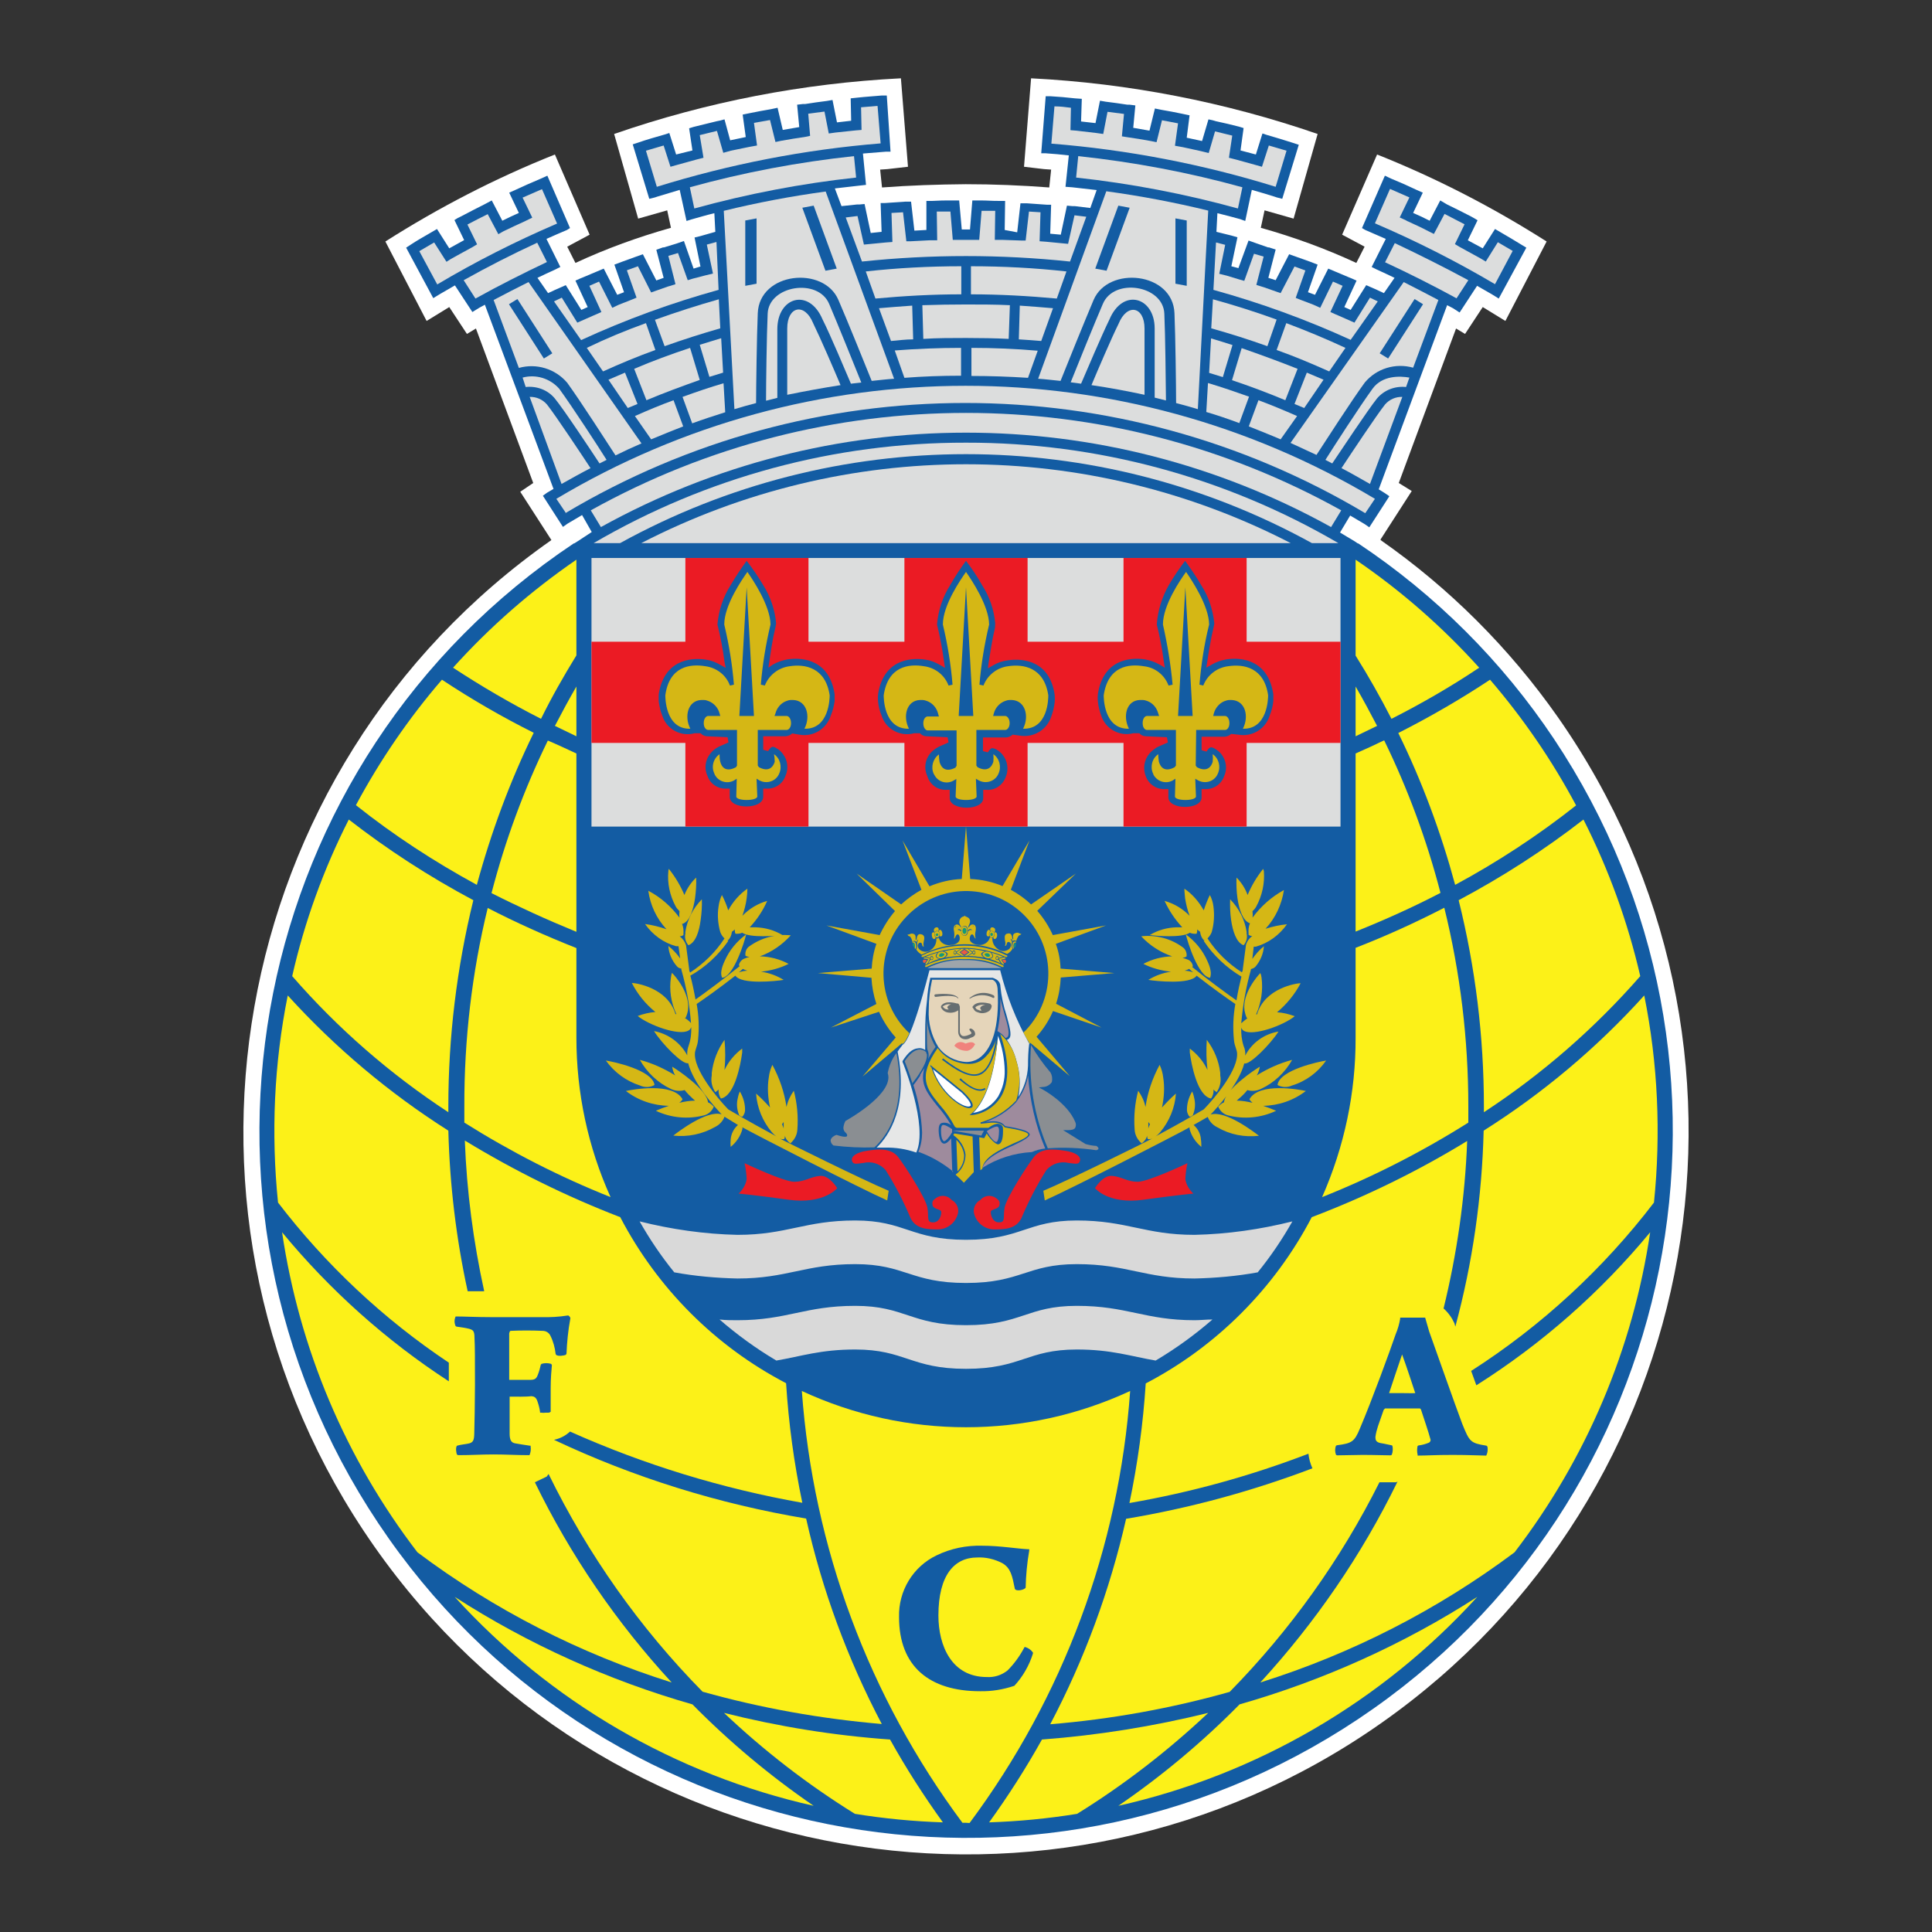 <?xml version="1.0" encoding="UTF-8"?>
<svg xmlns="http://www.w3.org/2000/svg" xmlns:xlink="http://www.w3.org/1999/xlink" width="32px" height="32px" viewBox="0 0 32 32" version="1.1">
<rect x="0" y="0" width="32" height="32" fill="#333333" stroke="none"/>
<g id="surface1">
<path style=" stroke:none;fill-rule:nonzero;fill:rgb(100%,100%,100%);fill-opacity:1;" d="M 22.867 8.934 L 23.383 8.133 L 23.168 8 L 24.117 5.441 L 24.266 5.531 L 24.559 5.086 L 24.934 5.316 L 25.617 4 C 24.727 3.434 23.789 2.949 22.809 2.559 L 22.23 3.887 L 22.602 4.086 L 22.465 4.355 C 21.953 4.117 21.426 3.926 20.883 3.773 L 20.945 3.484 L 21.426 3.621 L 21.824 2.219 C 20.293 1.691 18.695 1.379 17.078 1.297 L 16.961 2.762 L 17.293 2.801 L 17.41 2.809 L 17.379 3.105 C 16.918 3.07 16.457 3.051 15.996 3.051 C 15.535 3.055 15.07 3.07 14.609 3.105 L 14.578 2.809 L 14.699 2.801 L 15.039 2.762 L 14.922 1.297 C 13.301 1.379 11.703 1.688 10.172 2.219 L 10.57 3.621 L 11.051 3.484 L 11.113 3.773 C 10.57 3.926 10.043 4.117 9.531 4.355 L 9.395 4.086 L 9.766 3.887 L 9.191 2.559 C 8.211 2.949 7.273 3.434 6.383 4 L 7.066 5.316 L 7.441 5.086 L 7.734 5.531 L 7.883 5.441 L 8.832 8 L 8.617 8.145 L 9.133 8.945 C 3.719 12.738 2.406 20.203 6.199 25.613 C 9.992 31.027 17.457 32.34 22.867 28.547 C 28.281 24.754 29.594 17.289 25.801 11.875 C 25 10.734 24.008 9.742 22.867 8.945 Z M 22.867 8.934 "/>
<path style=" stroke:none;fill-rule:nonzero;fill:rgb(7.451%,36.078%,63.922%);fill-opacity:1;" d="M 22.496 9 L 22.488 9 L 22.43 8.961 C 22.352 8.914 22.27 8.867 22.195 8.82 L 22.363 8.539 L 22.602 8.68 L 22.68 8.734 L 23.012 8.219 L 22.938 8.168 L 22.836 8.105 L 23.969 5.055 L 24.066 5.105 L 24.176 5.176 L 24.465 4.734 L 24.711 4.875 L 24.824 4.945 L 25.281 4.102 L 25.203 4.055 C 25.094 3.988 24.984 3.922 24.875 3.859 L 24.762 3.793 L 24.559 4.113 L 24.312 3.98 L 24.473 3.648 L 24.422 3.617 L 24.359 3.582 C 24.23 3.516 24.098 3.449 23.969 3.387 L 23.855 3.32 L 23.68 3.656 C 23.59 3.609 23.496 3.566 23.406 3.527 L 23.566 3.191 L 23.469 3.148 C 23.332 3.082 23.191 3.02 23.047 2.961 L 22.938 2.91 L 22.559 3.777 L 22.613 3.809 L 22.953 3.957 L 22.719 4.422 L 22.805 4.465 C 22.902 4.508 23 4.555 23.098 4.602 L 22.922 4.855 C 22.848 4.82 22.773 4.785 22.699 4.754 L 22.629 4.723 L 22.371 5.133 L 22.266 5.086 L 22.469 4.648 L 22.391 4.613 L 22.344 4.594 L 22.121 4.5 L 22 4.449 L 21.781 4.883 L 21.664 4.84 L 21.824 4.383 L 21.703 4.336 L 21.473 4.254 L 21.352 4.211 L 21.129 4.641 L 21.008 4.602 L 21.129 4.133 L 21.02 4.098 L 21.004 4.098 L 20.801 4.027 L 20.68 3.984 L 20.512 4.441 L 20.395 4.41 L 20.496 3.93 L 20.398 3.902 L 20.148 3.84 L 20.164 3.531 C 20.289 3.562 20.414 3.594 20.539 3.629 L 20.625 3.66 L 20.734 3.145 C 20.859 3.18 20.988 3.219 21.113 3.258 L 21.148 3.27 L 21.238 3.293 L 21.512 2.398 L 21.43 2.371 C 21.281 2.324 21.133 2.277 20.98 2.234 L 20.91 2.211 L 20.801 2.559 L 20.547 2.492 L 20.598 2.121 L 20.523 2.098 C 20.398 2.066 20.27 2.035 20.141 2.008 L 20.086 1.992 L 20.016 1.977 L 19.91 2.336 L 19.656 2.281 L 19.703 1.91 L 19.574 1.883 C 19.465 1.859 19.355 1.84 19.242 1.82 L 19.129 1.797 L 19.039 2.164 L 18.77 2.117 L 18.805 1.746 L 18.711 1.734 L 18.672 1.734 C 18.551 1.715 18.434 1.699 18.312 1.684 L 18.219 1.668 L 18.145 2.039 L 17.906 2.012 L 17.918 1.637 L 17.805 1.629 C 17.668 1.613 17.535 1.602 17.398 1.594 L 17.32 1.594 L 17.246 2.539 L 17.32 2.539 C 17.445 2.547 17.574 2.559 17.703 2.574 L 17.648 3.094 L 17.758 3.102 L 18.164 3.148 L 18.059 3.445 L 17.801 3.414 L 17.762 3.414 L 17.672 3.406 L 17.57 3.887 L 17.395 3.871 L 17.41 3.391 L 17.34 3.391 L 17.004 3.367 L 16.902 3.367 L 16.848 3.848 L 16.641 3.809 L 16.648 3.328 L 16.555 3.328 C 16.406 3.328 16.363 3.32 16.234 3.32 L 16.105 3.32 L 16.066 3.801 L 15.93 3.801 L 15.887 3.32 L 15.758 3.32 C 15.629 3.32 15.59 3.32 15.438 3.328 L 15.344 3.328 L 15.344 3.809 L 15.145 3.82 L 15.09 3.34 L 14.992 3.34 L 14.656 3.363 L 14.586 3.363 L 14.602 3.84 L 14.422 3.859 L 14.32 3.379 L 14.234 3.387 L 14.195 3.387 L 13.938 3.414 L 13.828 3.121 L 14.238 3.074 L 14.344 3.062 L 14.293 2.543 L 14.676 2.512 L 14.75 2.512 L 14.688 1.582 L 14.605 1.582 C 14.473 1.594 14.336 1.602 14.203 1.617 L 14.09 1.629 L 14.098 2 L 13.863 2.027 L 13.789 1.656 L 13.695 1.672 C 13.574 1.688 13.453 1.703 13.336 1.723 L 13.297 1.723 L 13.203 1.734 L 13.238 2.105 L 12.965 2.152 L 12.879 1.785 L 12.766 1.809 C 12.656 1.828 12.543 1.848 12.434 1.871 L 12.301 1.898 L 12.352 2.27 L 12.094 2.324 L 12 1.977 L 11.93 1.996 L 11.871 2.008 L 11.488 2.102 L 11.414 2.125 L 11.469 2.492 L 11.199 2.559 L 11.086 2.203 L 11.012 2.227 C 10.863 2.27 10.711 2.312 10.566 2.363 L 10.48 2.391 L 10.754 3.293 L 10.848 3.27 L 10.883 3.258 C 11.008 3.219 11.133 3.184 11.258 3.145 L 11.371 3.66 L 11.457 3.633 C 11.582 3.598 11.703 3.562 11.832 3.531 L 11.848 3.84 L 11.602 3.91 L 11.504 3.934 L 11.602 4.414 L 11.488 4.449 L 11.328 3.992 L 11.203 4.035 L 10.996 4.098 L 10.98 4.098 L 10.871 4.137 L 10.992 4.602 L 10.871 4.645 L 10.648 4.211 L 10.527 4.254 L 10.301 4.336 L 10.176 4.383 L 10.336 4.84 L 10.223 4.883 L 10 4.449 L 9.879 4.5 L 9.656 4.594 L 9.609 4.613 L 9.531 4.648 L 9.734 5.086 L 9.629 5.133 L 9.371 4.723 L 9.301 4.754 C 9.227 4.785 9.152 4.82 9.078 4.855 L 8.902 4.602 C 9 4.555 9.098 4.508 9.195 4.465 L 9.281 4.422 L 9.051 3.957 C 9.164 3.906 9.273 3.859 9.391 3.809 L 9.441 3.777 L 9.066 2.91 L 8.953 2.961 C 8.812 3.02 8.672 3.082 8.531 3.148 L 8.434 3.191 L 8.594 3.527 C 8.504 3.566 8.414 3.609 8.32 3.656 L 8.145 3.32 L 8.027 3.383 C 7.898 3.449 7.77 3.512 7.641 3.582 L 7.578 3.613 L 7.527 3.645 L 7.688 3.977 L 7.441 4.113 L 7.238 3.793 L 7.125 3.859 C 7.016 3.922 6.906 3.984 6.805 4.051 L 6.727 4.102 L 7.176 4.938 L 7.293 4.867 L 7.535 4.727 L 7.824 5.168 L 7.938 5.098 L 8.031 5.047 L 9.168 8.098 L 9.062 8.16 L 8.992 8.211 L 9.324 8.727 L 9.402 8.672 L 9.641 8.531 L 9.801 8.812 L 9.574 8.961 L 9.512 9 L 9.504 9 C 4.129 12.586 2.68 19.855 6.266 25.23 C 9.852 30.609 17.121 32.059 22.496 28.473 C 27.875 24.887 29.324 17.617 25.738 12.238 C 24.883 10.957 23.781 9.855 22.496 9 Z M 22.496 9 "/>
<path style=" stroke:none;fill-rule:nonzero;fill:rgb(86.275%,86.667%,86.667%);fill-opacity:1;" d="M 22.691 8.016 C 22.531 7.926 22.379 7.836 22.219 7.754 C 22.363 7.535 22.801 6.875 22.941 6.699 C 23.012 6.617 23.117 6.57 23.227 6.574 Z M 22.691 8.016 "/>
<path style=" stroke:none;fill-rule:nonzero;fill:rgb(86.275%,86.667%,86.667%);fill-opacity:1;" d="M 23.289 6.41 C 23.105 6.391 22.926 6.461 22.809 6.598 C 22.664 6.777 22.203 7.473 22.066 7.676 L 21.953 7.617 C 22.086 7.406 22.516 6.738 22.734 6.438 C 22.895 6.215 23.188 6.227 23.344 6.254 Z M 23.289 6.41 "/>
<path style=" stroke:none;fill-rule:nonzero;fill:rgb(86.275%,86.667%,86.667%);fill-opacity:1;" d="M 22.773 3.699 L 23.023 3.129 L 23.344 3.27 L 23.184 3.602 L 23.285 3.648 L 23.305 3.66 C 23.426 3.715 23.547 3.77 23.664 3.832 L 23.75 3.875 L 23.926 3.543 C 24.035 3.602 24.148 3.656 24.258 3.715 L 24.098 4.043 L 24.176 4.09 L 24.211 4.109 C 24.32 4.168 24.426 4.227 24.531 4.285 L 24.609 4.332 L 24.809 4.012 L 25.055 4.156 L 24.762 4.707 C 24.121 4.328 23.457 3.992 22.773 3.699 Z M 22.773 3.699 "/>
<path style=" stroke:none;fill-rule:nonzero;fill:rgb(86.275%,86.667%,86.667%);fill-opacity:1;" d="M 22.941 4.344 L 23.102 4.027 C 23.516 4.223 23.922 4.426 24.32 4.641 L 24.125 4.941 C 23.738 4.73 23.344 4.531 22.941 4.344 Z M 22.941 4.344 "/>
<path style=" stroke:none;fill-rule:nonzero;fill:rgb(86.275%,86.667%,86.667%);fill-opacity:1;" d="M 23.25 4.672 C 23.441 4.77 23.633 4.867 23.824 4.969 L 23.406 6.09 C 23.113 6.008 22.801 6.102 22.605 6.336 C 22.379 6.645 21.93 7.344 21.805 7.535 C 21.664 7.469 21.52 7.402 21.375 7.336 Z M 23.25 4.672 "/>
<path style=" stroke:none;fill-rule:nonzero;fill:rgb(86.275%,86.667%,86.667%);fill-opacity:1;" d="M 21.145 5.797 L 21.305 5.352 C 21.637 5.477 21.965 5.613 22.285 5.762 L 22.016 6.152 C 21.727 6.023 21.441 5.902 21.145 5.797 Z M 21.145 5.797 "/>
<path style=" stroke:none;fill-rule:nonzero;fill:rgb(86.275%,86.667%,86.667%);fill-opacity:1;" d="M 21.922 6.289 L 21.602 6.758 L 21.441 6.691 L 21.645 6.172 Z M 21.922 6.289 "/>
<path style=" stroke:none;fill-rule:nonzero;fill:rgb(86.275%,86.667%,86.667%);fill-opacity:1;" d="M 20.992 5.734 C 20.688 5.625 20.379 5.527 20.062 5.438 L 20.09 4.957 C 20.445 5.055 20.801 5.168 21.145 5.293 Z M 20.992 5.734 "/>
<path style=" stroke:none;fill-rule:nonzero;fill:rgb(86.275%,86.667%,86.667%);fill-opacity:1;" d="M 20.414 5.715 L 20.254 6.246 L 20.027 6.176 L 20.059 5.605 C 20.176 5.641 20.297 5.676 20.414 5.715 Z M 20.414 5.715 "/>
<path style=" stroke:none;fill-rule:nonzero;fill:rgb(86.275%,86.667%,86.667%);fill-opacity:1;" d="M 20.688 6.57 L 20.527 7.008 C 20.348 6.941 20.168 6.879 19.98 6.824 L 20.008 6.344 C 20.242 6.414 20.469 6.492 20.688 6.57 Z M 20.688 6.57 "/>
<path style=" stroke:none;fill-rule:nonzero;fill:rgb(86.275%,86.667%,86.667%);fill-opacity:1;" d="M 20.406 6.297 L 20.566 5.766 C 20.879 5.875 21.188 5.988 21.492 6.109 L 21.289 6.629 C 21 6.508 20.707 6.398 20.406 6.297 Z M 20.406 6.297 "/>
<path style=" stroke:none;fill-rule:nonzero;fill:rgb(86.275%,86.667%,86.667%);fill-opacity:1;" d="M 20.844 6.629 C 21.055 6.707 21.27 6.797 21.484 6.891 L 21.211 7.277 C 21.039 7.203 20.859 7.133 20.684 7.062 Z M 20.844 6.629 "/>
<path style=" stroke:none;fill-rule:nonzero;fill:rgb(86.275%,86.667%,86.667%);fill-opacity:1;" d="M 20.293 4.055 L 20.195 4.535 L 20.32 4.566 L 20.527 4.629 L 20.609 4.652 L 20.77 4.203 L 20.93 4.25 L 20.809 4.719 L 20.895 4.746 L 20.934 4.758 L 21.145 4.832 L 21.211 4.855 L 21.441 4.414 L 21.621 4.48 L 21.461 4.934 L 21.539 4.965 L 21.754 5.047 L 21.867 5.098 L 22.078 4.664 L 22.238 4.734 L 22.035 5.168 L 22.113 5.203 L 22.16 5.223 L 22.371 5.316 L 22.434 5.344 L 22.691 4.93 L 22.82 4.992 L 22.371 5.629 C 21.637 5.293 20.875 5.016 20.098 4.801 L 20.141 4.016 Z M 20.293 4.055 "/>
<path style=" stroke:none;fill-rule:nonzero;fill:rgb(86.275%,86.667%,86.667%);fill-opacity:1;" d="M 17.414 2.379 L 17.465 1.762 C 17.559 1.762 17.648 1.773 17.738 1.785 L 17.73 2.156 L 17.828 2.164 L 18.16 2.203 L 18.273 2.219 L 18.344 1.852 L 18.617 1.887 L 18.582 2.258 L 18.656 2.27 C 18.793 2.289 18.93 2.312 19.062 2.336 L 19.156 2.355 L 19.246 1.992 L 19.512 2.043 L 19.461 2.414 L 19.594 2.438 L 19.895 2.504 L 20.02 2.535 L 20.125 2.176 L 20.41 2.246 L 20.355 2.613 L 20.48 2.645 C 20.578 2.672 20.68 2.699 20.777 2.727 L 20.902 2.762 L 21.016 2.41 L 21.309 2.496 L 21.129 3.094 C 19.922 2.719 18.676 2.48 17.414 2.379 Z M 17.414 2.379 "/>
<path style=" stroke:none;fill-rule:nonzero;fill:rgb(86.275%,86.667%,86.667%);fill-opacity:1;" d="M 17.824 2.941 L 17.859 2.586 C 18.777 2.684 19.688 2.855 20.578 3.102 L 20.504 3.453 C 19.625 3.211 18.73 3.039 17.824 2.941 Z M 17.824 2.941 "/>
<path style=" stroke:none;fill-rule:nonzero;fill:rgb(86.275%,86.667%,86.667%);fill-opacity:1;" d="M 18.324 3.168 C 18.895 3.246 19.453 3.352 20.012 3.488 L 19.84 6.777 C 19.723 6.742 19.602 6.707 19.48 6.676 C 19.48 6.441 19.469 5.555 19.453 5.188 C 19.426 4.504 18.355 4.398 18.113 4.969 C 17.984 5.273 17.652 6.09 17.566 6.309 C 17.441 6.297 17.32 6.281 17.195 6.273 Z M 18.324 3.168 "/>
<path style=" stroke:none;fill-rule:nonzero;fill:rgb(86.275%,86.667%,86.667%);fill-opacity:1;" d="M 18.375 5.293 C 18.254 5.539 17.996 6.145 17.906 6.355 L 17.734 6.332 C 17.84 6.066 18.141 5.324 18.266 5.035 C 18.449 4.594 19.266 4.723 19.285 5.195 C 19.301 5.535 19.309 6.348 19.312 6.633 L 19.125 6.586 L 19.125 5.441 C 19.125 4.918 18.598 4.762 18.375 5.293 Z M 18.375 5.293 "/>
<path style=" stroke:none;fill-rule:nonzero;fill:rgb(86.275%,86.667%,86.667%);fill-opacity:1;" d="M 18.957 5.441 L 18.957 6.539 C 18.668 6.477 18.375 6.422 18.078 6.379 C 18.176 6.145 18.41 5.598 18.527 5.363 C 18.668 5.016 18.957 5.074 18.957 5.441 Z M 18.957 5.441 "/>
<path style=" stroke:none;fill-rule:nonzero;fill:rgb(86.275%,86.667%,86.667%);fill-opacity:1;" d="M 15.109 5.062 L 15.125 5.621 C 15.004 5.621 14.879 5.637 14.758 5.648 L 14.559 5.105 C 14.742 5.09 14.926 5.074 15.109 5.062 Z M 15.109 5.062 "/>
<path style=" stroke:none;fill-rule:nonzero;fill:rgb(86.275%,86.667%,86.667%);fill-opacity:1;" d="M 14.5 4.945 L 14.34 4.496 C 14.863 4.438 15.395 4.41 15.922 4.41 L 15.922 4.875 C 15.441 4.875 14.965 4.902 14.5 4.945 Z M 14.5 4.945 "/>
<path style=" stroke:none;fill-rule:nonzero;fill:rgb(86.275%,86.667%,86.667%);fill-opacity:1;" d="M 15.918 5.762 L 15.918 6.223 C 15.598 6.223 15.289 6.234 14.98 6.258 L 14.82 5.805 C 15.176 5.777 15.547 5.762 15.918 5.762 Z M 15.918 5.762 "/>
<path style=" stroke:none;fill-rule:nonzero;fill:rgb(86.275%,86.667%,86.667%);fill-opacity:1;" d="M 15.293 5.613 L 15.277 5.055 C 15.5 5.047 15.777 5.043 16 5.043 C 16.223 5.043 16.5 5.043 16.727 5.055 L 16.707 5.613 C 16.492 5.602 16.227 5.598 16 5.598 C 15.773 5.598 15.512 5.598 15.293 5.613 Z M 15.293 5.613 "/>
<path style=" stroke:none;fill-rule:nonzero;fill:rgb(86.275%,86.667%,86.667%);fill-opacity:1;" d="M 16.082 4.875 L 16.082 4.41 C 16.609 4.41 17.141 4.438 17.664 4.496 L 17.504 4.945 C 17.035 4.902 16.559 4.875 16.082 4.875 Z M 16.082 4.875 "/>
<path style=" stroke:none;fill-rule:nonzero;fill:rgb(86.275%,86.667%,86.667%);fill-opacity:1;" d="M 17.188 5.809 L 17.027 6.258 C 16.719 6.238 16.402 6.227 16.09 6.227 L 16.09 5.762 C 16.453 5.762 16.824 5.777 17.188 5.809 Z M 17.188 5.809 "/>
<path style=" stroke:none;fill-rule:nonzero;fill:rgb(86.275%,86.667%,86.667%);fill-opacity:1;" d="M 16.875 5.621 L 16.891 5.062 C 17.074 5.074 17.258 5.09 17.441 5.105 L 17.246 5.648 C 17.121 5.637 17 5.629 16.875 5.621 Z M 16.875 5.621 "/>
<path style=" stroke:none;fill-rule:nonzero;fill:rgb(86.275%,86.667%,86.667%);fill-opacity:1;" d="M 14.203 3.578 L 14.309 4.051 L 14.434 4.039 L 14.672 4.016 L 14.781 4.008 L 14.766 3.527 L 14.957 3.516 L 15.012 3.996 L 15.086 3.996 L 15.395 3.98 L 15.523 3.98 L 15.516 3.504 L 15.742 3.504 L 15.77 3.84 L 15.781 3.973 L 16.219 3.973 L 16.23 3.84 L 16.258 3.492 L 16.484 3.492 L 16.477 3.973 L 16.605 3.973 L 16.914 3.984 L 16.988 3.984 L 17.043 3.504 L 17.234 3.516 L 17.219 3.996 L 17.328 4.004 L 17.566 4.027 L 17.691 4.039 L 17.797 3.566 L 17.992 3.59 L 17.723 4.332 C 16.578 4.211 15.422 4.211 14.277 4.332 L 14.008 3.602 Z M 14.203 3.578 "/>
<path style=" stroke:none;fill-rule:nonzero;fill:rgb(86.275%,86.667%,86.667%);fill-opacity:1;" d="M 14.809 6.273 C 14.684 6.281 14.562 6.297 14.438 6.309 C 14.352 6.094 14.02 5.273 13.887 4.969 C 13.645 4.398 12.578 4.504 12.551 5.188 C 12.535 5.551 12.523 6.441 12.523 6.676 C 12.402 6.707 12.281 6.742 12.164 6.777 L 11.988 3.492 C 12.547 3.355 13.105 3.25 13.676 3.172 Z M 14.809 6.273 "/>
<path style=" stroke:none;fill-rule:nonzero;fill:rgb(86.275%,86.667%,86.667%);fill-opacity:1;" d="M 13.625 5.293 C 13.402 4.762 12.875 4.918 12.875 5.453 L 12.875 6.59 L 12.688 6.637 C 12.688 6.355 12.699 5.543 12.715 5.195 C 12.734 4.727 13.551 4.598 13.734 5.035 C 13.859 5.328 14.16 6.07 14.266 6.336 L 14.094 6.355 C 14.004 6.145 13.75 5.539 13.625 5.293 Z M 13.625 5.293 "/>
<path style=" stroke:none;fill-rule:nonzero;fill:rgb(86.275%,86.667%,86.667%);fill-opacity:1;" d="M 13.922 6.379 C 13.621 6.426 13.328 6.48 13.039 6.539 L 13.039 5.441 C 13.039 5.07 13.328 5.008 13.469 5.355 C 13.59 5.602 13.824 6.145 13.922 6.379 Z M 13.922 6.379 "/>
<path style=" stroke:none;fill-rule:nonzero;fill:rgb(86.275%,86.667%,86.667%);fill-opacity:1;" d="M 11.008 5.734 L 10.848 5.297 C 11.195 5.172 11.547 5.059 11.906 4.957 L 11.93 5.438 C 11.621 5.527 11.312 5.625 11.008 5.734 Z M 11.008 5.734 "/>
<path style=" stroke:none;fill-rule:nonzero;fill:rgb(86.275%,86.667%,86.667%);fill-opacity:1;" d="M 11.945 5.602 L 11.977 6.172 L 11.75 6.242 L 11.59 5.711 C 11.707 5.676 11.824 5.637 11.945 5.602 Z M 11.945 5.602 "/>
<path style=" stroke:none;fill-rule:nonzero;fill:rgb(86.275%,86.667%,86.667%);fill-opacity:1;" d="M 10.855 5.797 C 10.562 5.902 10.273 6.023 9.988 6.152 L 9.719 5.762 C 10.035 5.609 10.363 5.473 10.699 5.352 Z M 10.855 5.797 "/>
<path style=" stroke:none;fill-rule:nonzero;fill:rgb(86.275%,86.667%,86.667%);fill-opacity:1;" d="M 10.352 6.172 L 10.559 6.691 L 10.398 6.758 L 10.078 6.289 Z M 10.352 6.172 "/>
<path style=" stroke:none;fill-rule:nonzero;fill:rgb(86.275%,86.667%,86.667%);fill-opacity:1;" d="M 11.156 6.629 L 11.316 7.062 C 11.137 7.133 10.961 7.203 10.785 7.277 L 10.516 6.891 C 10.727 6.797 10.941 6.707 11.156 6.629 Z M 11.156 6.629 "/>
<path style=" stroke:none;fill-rule:nonzero;fill:rgb(86.275%,86.667%,86.667%);fill-opacity:1;" d="M 10.707 6.629 L 10.504 6.109 C 10.805 5.98 11.113 5.867 11.43 5.762 L 11.59 6.293 C 11.293 6.398 10.996 6.508 10.707 6.629 Z M 10.707 6.629 "/>
<path style=" stroke:none;fill-rule:nonzero;fill:rgb(86.275%,86.667%,86.667%);fill-opacity:1;" d="M 11.984 6.348 L 12.012 6.828 C 11.828 6.887 11.645 6.945 11.465 7.012 L 11.305 6.574 C 11.531 6.492 11.758 6.414 11.984 6.348 Z M 11.984 6.348 "/>
<path style=" stroke:none;fill-rule:nonzero;fill:rgb(86.275%,86.667%,86.667%);fill-opacity:1;" d="M 10.879 3.094 L 10.699 2.496 L 10.992 2.41 L 11.105 2.762 L 11.23 2.727 C 11.328 2.699 11.43 2.672 11.527 2.645 L 11.652 2.613 L 11.59 2.238 L 11.875 2.168 L 11.98 2.531 L 12.105 2.496 L 12.406 2.434 L 12.539 2.41 L 12.488 2.035 L 12.754 1.988 L 12.844 2.352 L 12.938 2.332 C 13.07 2.309 13.207 2.285 13.344 2.266 L 13.418 2.25 L 13.387 1.883 L 13.656 1.848 L 13.727 2.211 L 13.84 2.195 L 14.172 2.16 L 14.27 2.152 L 14.262 1.777 C 14.352 1.77 14.441 1.762 14.535 1.754 L 14.586 2.375 C 13.328 2.477 12.086 2.719 10.879 3.094 Z M 10.879 3.094 "/>
<path style=" stroke:none;fill-rule:nonzero;fill:rgb(86.275%,86.667%,86.667%);fill-opacity:1;" d="M 11.5 3.453 L 11.426 3.102 C 12.316 2.855 13.227 2.684 14.145 2.586 L 14.18 2.941 C 13.273 3.039 12.379 3.211 11.5 3.453 Z M 11.5 3.453 "/>
<path style=" stroke:none;fill-rule:nonzero;fill:rgb(86.275%,86.667%,86.667%);fill-opacity:1;" d="M 9.305 4.93 L 9.562 5.344 L 9.625 5.316 L 9.836 5.223 L 9.883 5.203 L 9.961 5.168 L 9.762 4.734 L 9.922 4.664 L 10.141 5.098 L 10.25 5.047 L 10.469 4.961 L 10.543 4.93 L 10.383 4.477 L 10.566 4.41 L 10.785 4.844 L 10.852 4.82 L 11.062 4.746 L 11.105 4.734 L 11.188 4.707 L 11.07 4.238 L 11.23 4.191 L 11.391 4.641 L 11.469 4.617 L 11.68 4.562 L 11.809 4.531 L 11.707 4.051 L 11.867 4.008 L 11.902 4.801 C 11.125 5.016 10.363 5.293 9.625 5.633 L 9.176 4.992 Z M 9.305 4.93 "/>
<path style=" stroke:none;fill-rule:nonzero;fill:rgb(86.275%,86.667%,86.667%);fill-opacity:1;" d="M 7.242 4.711 L 6.945 4.16 L 7.191 4.016 L 7.395 4.336 L 7.469 4.289 C 7.578 4.23 7.684 4.168 7.789 4.113 L 7.824 4.094 L 7.902 4.047 L 7.742 3.719 C 7.855 3.66 7.965 3.602 8.078 3.547 L 8.254 3.879 L 8.336 3.832 C 8.457 3.773 8.574 3.719 8.695 3.664 L 8.719 3.652 L 8.816 3.605 L 8.656 3.273 L 8.977 3.133 L 9.227 3.703 C 8.543 3.996 7.879 4.332 7.242 4.711 Z M 7.242 4.711 "/>
<path style=" stroke:none;fill-rule:nonzero;fill:rgb(86.275%,86.667%,86.667%);fill-opacity:1;" d="M 7.875 4.945 L 7.68 4.641 C 8.078 4.418 8.484 4.211 8.898 4.02 L 9.059 4.34 C 8.656 4.531 8.262 4.73 7.875 4.945 Z M 7.875 4.945 "/>
<path style=" stroke:none;fill-rule:nonzero;fill:rgb(86.275%,86.667%,86.667%);fill-opacity:1;" d="M 8.176 4.969 C 8.367 4.867 8.559 4.77 8.754 4.672 L 10.625 7.344 C 10.48 7.406 10.336 7.473 10.195 7.543 C 10.07 7.352 9.621 6.652 9.395 6.34 C 9.199 6.109 8.887 6.012 8.594 6.094 Z M 8.176 4.969 "/>
<path style=" stroke:none;fill-rule:nonzero;fill:rgb(86.275%,86.667%,86.667%);fill-opacity:1;" d="M 8.656 6.254 C 8.875 6.195 9.109 6.266 9.262 6.438 C 9.48 6.738 9.91 7.398 10.047 7.617 L 9.93 7.676 C 9.797 7.473 9.336 6.777 9.188 6.598 C 9.07 6.457 8.891 6.391 8.707 6.41 Z M 8.656 6.254 "/>
<path style=" stroke:none;fill-rule:nonzero;fill:rgb(86.275%,86.667%,86.667%);fill-opacity:1;" d="M 8.773 6.574 C 8.883 6.57 8.988 6.617 9.059 6.699 C 9.199 6.875 9.637 7.535 9.781 7.754 C 9.621 7.836 9.461 7.926 9.301 8.016 Z M 8.773 6.574 "/>
<path style=" stroke:none;fill-rule:nonzero;fill:rgb(86.275%,86.667%,86.667%);fill-opacity:1;" d="M 9.375 8.5 L 9.215 8.262 C 13.391 5.766 18.598 5.766 22.773 8.262 L 22.613 8.5 C 18.531 6.066 13.441 6.066 9.363 8.5 Z M 9.375 8.5 "/>
<path style=" stroke:none;fill-rule:nonzero;fill:rgb(86.275%,86.667%,86.667%);fill-opacity:1;" d="M 9.785 8.453 C 13.648 6.301 18.352 6.301 22.215 8.453 L 22.047 8.73 C 18.285 6.645 13.715 6.645 9.953 8.73 Z M 9.785 8.453 "/>
<path style=" stroke:none;fill-rule:nonzero;fill:rgb(86.275%,86.667%,86.667%);fill-opacity:1;" d="M 16 7.332 C 18.168 7.328 20.297 7.902 22.168 8.996 L 21.73 8.996 C 18.164 7.031 13.836 7.031 10.27 8.996 L 9.832 8.996 C 11.703 7.902 13.832 7.328 16 7.332 Z M 16 7.332 "/>
<path style=" stroke:none;fill-rule:nonzero;fill:rgb(86.275%,86.667%,86.667%);fill-opacity:1;" d="M 10.621 8.996 C 13.996 7.254 18.004 7.254 21.379 8.996 Z M 10.621 8.996 "/>
<path style=" stroke:none;fill-rule:nonzero;fill:rgb(7.451%,36.078%,63.922%);fill-opacity:1;" d="M 19.656 3.652 L 19.469 3.617 L 19.469 4.699 L 19.656 4.734 Z M 19.656 3.652 "/>
<path style=" stroke:none;fill-rule:nonzero;fill:rgb(7.451%,36.078%,63.922%);fill-opacity:1;" d="M 18.711 3.441 L 18.523 3.406 L 18.141 4.449 L 18.328 4.484 Z M 18.711 3.441 "/>
<path style=" stroke:none;fill-rule:nonzero;fill:rgb(7.451%,36.078%,63.922%);fill-opacity:1;" d="M 23.57 5.039 L 23.43 4.953 L 22.852 5.852 L 22.992 5.938 Z M 23.57 5.039 "/>
<path style=" stroke:none;fill-rule:nonzero;fill:rgb(7.451%,36.078%,63.922%);fill-opacity:1;" d="M 12.344 4.734 L 12.531 4.699 L 12.531 3.617 L 12.344 3.652 Z M 12.344 4.734 "/>
<path style=" stroke:none;fill-rule:nonzero;fill:rgb(7.451%,36.078%,63.922%);fill-opacity:1;" d="M 13.289 3.441 L 13.672 4.484 L 13.859 4.449 L 13.477 3.406 Z M 13.289 3.441 "/>
<path style=" stroke:none;fill-rule:nonzero;fill:rgb(7.451%,36.078%,63.922%);fill-opacity:1;" d="M 9.148 5.852 L 8.57 4.953 L 8.43 5.039 L 9.008 5.938 Z M 9.148 5.852 "/>
<path style=" stroke:none;fill-rule:nonzero;fill:rgb(98.824%,94.51%,9.412%);fill-opacity:1;" d="M 22.453 11.371 C 22.578 11.586 22.695 11.805 22.809 12.023 L 22.453 12.195 Z M 22.453 11.371 "/>
<path style=" stroke:none;fill-rule:nonzero;fill:rgb(98.824%,94.51%,9.412%);fill-opacity:1;" d="M 22.453 12.48 C 22.613 12.41 22.773 12.336 22.926 12.262 C 23.32 13.07 23.633 13.918 23.859 14.789 C 23.41 15.023 22.941 15.234 22.453 15.43 Z M 22.453 12.48 "/>
<path style=" stroke:none;fill-rule:nonzero;fill:rgb(98.824%,94.51%,9.412%);fill-opacity:1;" d="M 23.16 12.141 C 23.684 11.875 24.191 11.582 24.68 11.258 C 25.23 11.898 25.707 12.594 26.105 13.34 C 25.477 13.836 24.805 14.277 24.102 14.656 C 23.867 13.789 23.555 12.945 23.16 12.141 Z M 23.16 12.141 "/>
<path style=" stroke:none;fill-rule:nonzero;fill:rgb(98.824%,94.51%,9.412%);fill-opacity:1;" d="M 26.227 13.574 C 26.645 14.398 26.961 15.27 27.168 16.168 C 26.41 17.035 25.539 17.793 24.578 18.422 L 24.578 18.324 C 24.578 17.176 24.438 16.027 24.16 14.91 C 24.887 14.523 25.578 14.078 26.227 13.574 Z M 26.227 13.574 "/>
<path style=" stroke:none;fill-rule:nonzero;fill:rgb(98.824%,94.51%,9.412%);fill-opacity:1;" d="M 24.5 11.059 C 24.035 11.371 23.547 11.652 23.047 11.906 C 22.863 11.547 22.664 11.195 22.453 10.859 L 22.453 9.27 C 23.203 9.781 23.891 10.383 24.5 11.059 Z M 24.5 11.059 "/>
<path style=" stroke:none;fill-rule:nonzero;fill:rgb(98.824%,94.51%,9.412%);fill-opacity:1;" d="M 22.453 17.184 L 22.453 15.699 C 22.965 15.5 23.453 15.277 23.922 15.035 C 24.188 16.113 24.32 17.219 24.32 18.324 L 24.32 18.594 C 23.551 19.078 22.742 19.492 21.898 19.828 C 22.266 18.996 22.457 18.094 22.453 17.184 Z M 22.453 17.184 "/>
<path style=" stroke:none;fill-rule:nonzero;fill:rgb(98.824%,94.51%,9.412%);fill-opacity:1;" d="M 10.113 19.828 C 9.27 19.492 8.461 19.078 7.691 18.594 L 7.691 18.324 C 7.688 17.219 7.816 16.113 8.078 15.039 C 8.547 15.281 9.035 15.5 9.547 15.703 L 9.547 17.188 C 9.547 18.098 9.738 19 10.113 19.828 Z M 10.113 19.828 "/>
<path style=" stroke:none;fill-rule:nonzero;fill:rgb(98.824%,94.51%,9.412%);fill-opacity:1;" d="M 9.547 12.195 L 9.191 12.023 C 9.305 11.805 9.422 11.586 9.547 11.371 Z M 9.547 12.195 "/>
<path style=" stroke:none;fill-rule:nonzero;fill:rgb(98.824%,94.51%,9.412%);fill-opacity:1;" d="M 9.547 12.48 L 9.547 15.434 C 9.059 15.234 8.59 15.02 8.141 14.793 C 8.367 13.922 8.68 13.074 9.074 12.266 C 9.23 12.332 9.387 12.406 9.547 12.48 Z M 9.547 12.48 "/>
<path style=" stroke:none;fill-rule:nonzero;fill:rgb(98.824%,94.51%,9.412%);fill-opacity:1;" d="M 7.898 14.656 C 7.195 14.273 6.523 13.836 5.895 13.336 C 6.293 12.594 6.77 11.895 7.32 11.258 C 7.809 11.582 8.316 11.875 8.84 12.137 C 8.445 12.945 8.133 13.789 7.898 14.656 Z M 7.898 14.656 "/>
<path style=" stroke:none;fill-rule:nonzero;fill:rgb(98.824%,94.51%,9.412%);fill-opacity:1;" d="M 7.84 14.91 C 7.566 16.027 7.426 17.176 7.426 18.324 L 7.426 18.422 C 6.465 17.793 5.594 17.035 4.84 16.168 C 5.043 15.27 5.359 14.398 5.777 13.574 C 6.426 14.078 7.113 14.523 7.84 14.91 Z M 7.84 14.91 "/>
<path style=" stroke:none;fill-rule:nonzero;fill:rgb(98.824%,94.51%,9.412%);fill-opacity:1;" d="M 9.547 9.27 L 9.547 10.855 C 9.336 11.199 9.137 11.547 8.961 11.906 C 8.461 11.652 7.973 11.367 7.504 11.059 C 8.113 10.383 8.797 9.785 9.547 9.27 Z M 9.547 9.27 "/>
<path style=" stroke:none;fill-rule:nonzero;fill:rgb(98.824%,94.51%,9.412%);fill-opacity:1;" d="M 7.434 22.57 C 6.352 21.848 5.395 20.949 4.605 19.918 C 4.488 18.77 4.539 17.617 4.766 16.488 C 5.547 17.348 6.441 18.102 7.426 18.727 C 7.449 19.621 7.555 20.512 7.746 21.387 L 8.02 21.387 C 7.84 20.566 7.73 19.73 7.699 18.891 C 8.52 19.391 9.379 19.816 10.273 20.16 C 10.887 21.336 11.844 22.297 13.02 22.91 C 13.062 23.574 13.152 24.238 13.289 24.891 C 11.965 24.656 10.672 24.262 9.441 23.711 C 9.367 23.781 9.273 23.828 9.176 23.848 C 10.5 24.473 11.906 24.91 13.352 25.152 C 13.617 26.336 14.039 27.48 14.605 28.555 C 13.602 28.469 12.609 28.293 11.637 28.02 C 10.598 26.965 9.738 25.746 9.086 24.414 L 9.055 24.457 L 8.859 24.551 C 9.449 25.762 10.211 26.875 11.125 27.867 C 9.609 27.391 8.184 26.664 6.914 25.711 C 5.727 24.164 4.957 22.34 4.672 20.41 C 5.461 21.367 6.395 22.203 7.434 22.879 Z M 7.434 22.57 "/>
<path style=" stroke:none;fill-rule:nonzero;fill:rgb(98.824%,94.51%,9.412%);fill-opacity:1;" d="M 7.531 26.449 C 8.75 27.234 10.078 27.832 11.469 28.23 C 12.082 28.852 12.754 29.414 13.477 29.91 C 11.188 29.395 9.113 28.188 7.531 26.449 Z M 7.531 26.449 "/>
<path style=" stroke:none;fill-rule:nonzero;fill:rgb(98.824%,94.51%,9.412%);fill-opacity:1;" d="M 14.16 30.043 C 13.379 29.559 12.656 29 11.992 28.371 C 12.895 28.598 13.812 28.746 14.742 28.812 C 15.008 29.289 15.301 29.746 15.617 30.184 C 15.129 30.168 14.641 30.121 14.16 30.043 Z M 14.16 30.043 "/>
<path style=" stroke:none;fill-rule:nonzero;fill:rgb(98.824%,94.51%,9.412%);fill-opacity:1;" d="M 16 30.191 L 15.941 30.191 C 14.391 28.109 13.469 25.629 13.281 23.039 C 15.004 23.84 16.996 23.84 18.719 23.039 C 18.535 25.629 17.609 28.113 16.059 30.195 Z M 16 30.191 "/>
<path style=" stroke:none;fill-rule:nonzero;fill:rgb(98.824%,94.51%,9.412%);fill-opacity:1;" d="M 17.258 28.812 C 18.188 28.742 19.105 28.594 20.012 28.371 C 19.344 29 18.621 29.559 17.84 30.043 C 17.359 30.121 16.871 30.168 16.383 30.184 C 16.699 29.746 16.992 29.289 17.258 28.812 Z M 17.258 28.812 "/>
<path style=" stroke:none;fill-rule:nonzero;fill:rgb(98.824%,94.51%,9.412%);fill-opacity:1;" d="M 18.523 29.91 C 19.246 29.414 19.918 28.852 20.531 28.23 C 21.922 27.832 23.25 27.234 24.469 26.449 C 22.887 28.188 20.812 29.395 18.523 29.91 Z M 18.523 29.91 "/>
<path style=" stroke:none;fill-rule:nonzero;fill:rgb(98.824%,94.51%,9.412%);fill-opacity:1;" d="M 24.453 22.945 C 25.539 22.258 26.512 21.402 27.332 20.41 C 27.047 22.34 26.273 24.164 25.086 25.711 C 23.812 26.664 22.391 27.391 20.875 27.867 C 21.789 26.871 22.555 25.754 23.148 24.539 L 23.125 24.551 L 22.848 24.551 C 22.207 25.832 21.367 27.004 20.367 28.023 C 19.395 28.297 18.398 28.477 17.395 28.559 C 17.961 27.484 18.383 26.34 18.652 25.156 C 19.707 24.98 20.738 24.699 21.738 24.32 C 21.703 24.242 21.68 24.16 21.672 24.078 C 20.715 24.445 19.723 24.719 18.707 24.895 C 18.844 24.242 18.934 23.578 18.977 22.914 C 20.152 22.301 21.113 21.336 21.727 20.16 C 22.621 19.82 23.484 19.398 24.301 18.898 C 24.266 19.832 24.133 20.762 23.91 21.672 C 23.988 21.742 24.047 21.824 24.09 21.918 L 24.105 21.973 C 24.391 20.914 24.547 19.824 24.574 18.727 C 25.559 18.105 26.453 17.352 27.234 16.488 C 27.461 17.617 27.512 18.773 27.395 19.918 C 26.555 21.016 25.531 21.961 24.367 22.707 Z M 24.453 22.945 "/>
<path style=" stroke:none;fill-rule:nonzero;fill:rgb(7.451%,36.078%,63.922%);fill-opacity:1;" d="M 16.602 25.891 C 16.473 25.824 16.328 25.789 16.184 25.797 C 15.809 25.797 15.543 26.086 15.543 26.758 C 15.543 27.258 15.762 27.777 16.344 27.777 C 16.469 27.785 16.59 27.746 16.688 27.668 C 16.797 27.559 16.887 27.434 16.961 27.297 L 16.969 27.281 L 16.984 27.281 C 17.035 27.297 17.078 27.328 17.109 27.371 L 17.109 27.387 C 17.047 27.586 16.941 27.77 16.801 27.922 C 16.617 27.984 16.426 28.016 16.234 28.012 C 15.395 28.012 14.891 27.602 14.891 26.785 C 14.879 26.352 15.121 25.949 15.512 25.762 C 15.746 25.648 16.008 25.594 16.27 25.602 C 16.559 25.602 16.855 25.652 17.023 25.66 L 17.047 25.66 L 17.047 25.684 C 17.012 25.887 16.992 26.094 16.988 26.297 C 16.965 26.336 16.828 26.363 16.809 26.316 C 16.766 26.102 16.742 25.973 16.602 25.891 Z M 16.602 25.891 "/>
<path style=" stroke:none;fill-rule:nonzero;fill:rgb(7.451%,36.078%,63.922%);fill-opacity:1;" d="M 8.441 23.133 L 8.441 23.746 C 8.441 23.859 8.473 23.895 8.531 23.906 C 8.59 23.918 8.68 23.93 8.773 23.945 L 8.789 23.945 L 8.789 23.961 C 8.797 24.008 8.789 24.059 8.77 24.102 L 8.754 24.102 C 8.551 24.102 8.379 24.09 8.176 24.09 C 7.969 24.09 7.809 24.102 7.59 24.102 L 7.57 24.094 C 7.555 24.066 7.543 23.969 7.57 23.945 C 7.637 23.926 7.703 23.922 7.758 23.91 C 7.836 23.895 7.852 23.855 7.855 23.754 C 7.859 23.648 7.867 23.164 7.867 22.938 C 7.867 22.512 7.867 22.297 7.859 22.156 C 7.859 22.039 7.832 22.027 7.766 22.008 C 7.703 21.992 7.637 21.984 7.562 21.973 L 7.547 21.965 C 7.523 21.914 7.523 21.855 7.547 21.805 L 7.562 21.805 C 7.688 21.805 7.895 21.816 8.129 21.816 L 8.961 21.816 C 9.109 21.82 9.258 21.812 9.402 21.789 L 9.414 21.789 C 9.414 21.789 9.457 21.816 9.445 21.848 C 9.41 22.035 9.391 22.23 9.383 22.422 L 9.371 22.441 C 9.34 22.453 9.246 22.469 9.211 22.441 L 9.203 22.426 C 9.191 22.32 9.164 22.219 9.117 22.125 C 9.094 22.074 9.043 22.043 8.988 22.043 C 8.809 22.035 8.633 22.035 8.453 22.043 C 8.441 22.055 8.438 22.07 8.434 22.086 L 8.434 22.855 L 8.781 22.855 C 8.867 22.855 8.887 22.828 8.91 22.766 C 8.93 22.715 8.945 22.66 8.957 22.605 L 8.969 22.59 C 9.02 22.574 9.074 22.574 9.129 22.59 L 9.141 22.609 C 9.133 22.703 9.121 22.828 9.121 22.988 L 9.121 23.383 C 9.113 23.391 9.098 23.398 9.086 23.398 L 9.043 23.398 C 9.016 23.402 8.988 23.402 8.961 23.398 L 8.945 23.398 L 8.945 23.387 C 8.938 23.328 8.922 23.27 8.902 23.211 C 8.879 23.141 8.844 23.129 8.801 23.125 C 8.719 23.137 8.543 23.133 8.441 23.133 Z M 8.441 23.133 "/>
<path style=" stroke:none;fill-rule:nonzero;fill:rgb(7.451%,36.078%,63.922%);fill-opacity:1;" d="M 22.523 23.664 C 22.727 23.184 23.027 22.363 23.117 22.098 C 23.152 22.016 23.176 21.93 23.191 21.844 L 23.191 21.824 L 23.605 21.824 L 23.672 22.055 C 23.801 22.414 24.094 23.25 24.219 23.582 C 24.34 23.883 24.355 23.902 24.621 23.945 L 24.637 23.961 C 24.645 24.012 24.641 24.062 24.617 24.109 L 24.602 24.109 C 24.512 24.109 24.348 24.098 24.062 24.098 C 23.754 24.098 23.637 24.109 23.496 24.109 L 23.48 24.109 L 23.48 24.094 C 23.469 24.047 23.469 23.996 23.48 23.949 L 23.496 23.941 C 23.555 23.934 23.613 23.918 23.668 23.895 C 23.688 23.883 23.695 23.867 23.695 23.848 C 23.664 23.727 23.578 23.477 23.535 23.344 L 23.52 23.328 L 22.941 23.328 C 22.934 23.336 22.926 23.344 22.918 23.352 C 22.887 23.441 22.852 23.539 22.824 23.621 C 22.805 23.68 22.789 23.738 22.781 23.801 C 22.781 23.848 22.789 23.887 22.867 23.902 C 22.945 23.914 22.98 23.926 23.047 23.938 L 23.062 23.945 C 23.074 23.996 23.07 24.051 23.051 24.098 L 23.031 24.105 C 22.926 24.105 22.781 24.098 22.566 24.098 C 22.43 24.098 22.277 24.105 22.148 24.105 L 22.129 24.098 C 22.109 24.047 22.109 23.992 22.129 23.945 L 22.145 23.938 C 22.391 23.906 22.434 23.879 22.523 23.664 Z M 23.441 23.074 C 23.402 22.957 23.297 22.633 23.223 22.434 C 23.152 22.637 23.062 22.914 23.008 23.074 L 23.207 23.074 C 23.297 23.074 23.398 23.078 23.441 23.074 Z M 23.441 23.074 "/>
<path style=" stroke:none;fill-rule:nonzero;fill:rgb(86.275%,86.667%,86.667%);fill-opacity:1;" d="M 9.797 9.242 L 22.203 9.242 L 22.203 13.691 L 9.797 13.691 Z M 9.797 9.242 "/>
<path style=" stroke:none;fill-rule:nonzero;fill:rgb(92.157%,10.588%,14.118%);fill-opacity:1;" d="M 14.98 13.691 L 14.98 12.305 L 13.391 12.305 L 13.391 13.691 L 11.352 13.691 L 11.352 12.305 L 9.797 12.305 L 9.797 10.629 L 11.352 10.629 L 11.352 9.242 L 13.391 9.242 L 13.391 10.629 L 14.98 10.629 L 14.98 9.242 L 17.02 9.242 L 17.02 10.629 L 18.609 10.629 L 18.609 9.242 L 20.648 9.242 L 20.648 10.629 L 22.203 10.629 L 22.203 12.305 L 20.648 12.305 L 20.648 13.691 L 18.609 13.691 L 18.609 12.305 L 17.02 12.305 L 17.02 13.691 Z M 14.98 13.691 "/>
<path style=" stroke:none;fill-rule:nonzero;fill:rgb(85.098%,85.098%,85.098%);fill-opacity:1;" d="M 19.785 20.453 C 18.965 20.453 18.664 20.215 17.836 20.215 C 17.008 20.215 16.914 20.535 16 20.535 C 15.086 20.535 14.992 20.215 14.164 20.215 C 13.332 20.215 13.035 20.453 12.215 20.453 C 11.668 20.441 11.125 20.363 10.594 20.23 C 10.762 20.527 10.953 20.809 11.168 21.074 C 11.512 21.137 11.863 21.168 12.215 21.176 C 13.035 21.176 13.336 20.938 14.164 20.938 C 14.992 20.938 15.086 21.25 16 21.25 C 16.914 21.25 17.008 20.938 17.836 20.938 C 18.664 20.938 18.965 21.176 19.785 21.176 C 20.137 21.168 20.488 21.137 20.832 21.074 C 21.047 20.809 21.238 20.527 21.406 20.23 C 20.875 20.363 20.332 20.441 19.785 20.453 Z M 19.785 20.453 "/>
<path style=" stroke:none;fill-rule:nonzero;fill:rgb(85.098%,85.098%,85.098%);fill-opacity:1;" d="M 17.836 21.629 C 17.008 21.629 16.914 21.949 16 21.949 C 15.086 21.949 14.992 21.629 14.164 21.629 C 13.332 21.629 13.035 21.867 12.215 21.867 C 12.117 21.867 12.016 21.867 11.918 21.855 C 12.211 22.109 12.523 22.336 12.859 22.535 C 13.27 22.465 13.59 22.352 14.164 22.352 C 14.992 22.352 15.086 22.672 16 22.672 C 16.914 22.672 17.008 22.352 17.836 22.352 C 18.41 22.352 18.73 22.465 19.141 22.535 C 19.477 22.336 19.789 22.109 20.082 21.855 C 19.984 21.855 19.883 21.867 19.785 21.867 C 18.965 21.867 18.668 21.629 17.836 21.629 Z M 17.836 21.629 "/>
<path style=" stroke:none;fill-rule:nonzero;fill:rgb(92.157%,10.588%,14.118%);fill-opacity:1;" d="M 13.867 19.68 C 13.867 19.68 13.734 19.457 13.578 19.477 C 13.422 19.492 13.328 19.574 13.156 19.574 C 12.98 19.574 12.332 19.266 12.332 19.266 C 12.352 19.355 12.363 19.441 12.367 19.531 C 12.352 19.625 12.301 19.707 12.234 19.77 C 12.234 19.77 12.469 19.789 13.059 19.871 C 13.645 19.953 13.867 19.68 13.867 19.68 Z M 13.867 19.68 "/>
<path style=" stroke:none;fill-rule:nonzero;fill:rgb(92.157%,10.588%,14.118%);fill-opacity:1;" d="M 15.508 19.84 C 15.59 19.785 15.699 19.801 15.762 19.875 C 15.852 19.922 15.895 20.031 15.859 20.125 C 15.812 20.266 15.684 20.359 15.539 20.363 C 15.379 20.363 15.172 20.363 15.082 20.176 C 14.965 19.898 14.828 19.633 14.668 19.379 C 14.574 19.273 14.434 19.23 14.301 19.262 C 14.16 19.281 14.141 19.281 14.117 19.242 C 14.078 19.156 14.191 19.082 14.371 19.059 C 14.547 19.031 14.762 19.012 14.879 19.168 C 14.996 19.32 15.328 19.836 15.359 19.996 C 15.391 20.152 15.336 20.246 15.453 20.246 C 15.574 20.25 15.602 20.09 15.586 20.059 C 15.566 20.027 15.457 20.027 15.445 19.957 C 15.434 19.887 15.465 19.875 15.508 19.84 Z M 15.508 19.84 "/>
<path style=" stroke:none;fill-rule:nonzero;fill:rgb(83.529%,71.765%,8.235%);fill-opacity:1;" d="M 12.238 16.105 C 12.281 16.09 12.332 16.078 12.379 16.078 C 12.355 16.07 12.328 16.062 12.305 16.047 Z M 12.984 18.578 C 12.973 18.594 12.965 18.605 12.953 18.621 C 12.965 18.645 12.973 18.668 12.98 18.691 C 12.98 18.656 12.98 18.617 12.98 18.578 Z M 12.754 18.344 C 12.719 18.18 12.707 18.008 12.734 17.844 C 12.742 17.773 12.762 17.703 12.793 17.637 C 12.91 17.855 12.992 18.09 13.027 18.336 C 13.047 18.238 13.09 18.148 13.148 18.066 C 13.203 18.273 13.223 18.492 13.207 18.707 C 13.203 18.797 13.16 18.879 13.09 18.938 C 13.047 18.906 13.012 18.863 13 18.809 L 13 18.824 C 13 18.84 12.992 18.855 12.988 18.867 C 12.961 18.871 12.934 18.867 12.91 18.855 C 13.016 18.91 14.281 19.539 14.719 19.723 L 14.695 19.883 C 14.262 19.691 12.512 18.793 12.297 18.672 C 12.297 18.68 12.297 18.691 12.297 18.699 C 12.266 18.816 12.195 18.922 12.102 18.996 C 12.098 18.957 12.098 18.914 12.102 18.875 C 12.109 18.781 12.152 18.695 12.223 18.633 L 12 18.496 C 11.973 18.57 11.914 18.633 11.84 18.668 C 11.633 18.785 11.391 18.836 11.152 18.809 C 11.223 18.754 11.707 18.379 11.953 18.457 C 11.852 18.352 11.488 17.953 11.398 17.609 C 11.309 17.641 10.965 17.289 10.832 17.078 C 11.066 17.121 11.27 17.27 11.383 17.48 C 11.379 17.426 11.387 17.371 11.406 17.32 C 11.441 17.223 11.453 17.117 11.449 17.012 C 11.441 17.035 11.426 17.059 11.402 17.07 C 11.242 17.16 10.75 16.98 10.562 16.828 C 10.656 16.793 10.754 16.77 10.855 16.762 C 10.691 16.629 10.559 16.465 10.465 16.281 C 10.531 16.281 11.059 16.359 11.188 16.797 L 11.203 16.797 C 11.113 16.605 11.082 16.395 11.113 16.188 C 11.117 16.16 11.121 16.137 11.129 16.113 C 11.184 16.164 11.434 16.453 11.395 16.734 C 11.387 16.777 11.375 16.82 11.355 16.859 L 11.34 16.859 C 11.379 16.883 11.414 16.91 11.445 16.945 C 11.422 16.645 11.367 16.348 11.285 16.059 L 11.285 16.043 C 11.258 16.039 11.23 16.027 11.211 16.004 C 11.129 15.91 11.078 15.793 11.07 15.668 C 11.145 15.727 11.211 15.797 11.266 15.875 L 11.238 15.672 L 11.199 15.672 C 10.992 15.617 10.809 15.484 10.684 15.305 C 10.805 15.32 10.926 15.352 11.039 15.391 C 10.875 15.215 10.77 14.992 10.738 14.754 C 10.941 14.859 11.117 15.016 11.254 15.199 C 11.25 15.168 11.25 15.137 11.254 15.105 L 11.254 15.09 C 11.23 15.066 11.207 15.043 11.191 15.012 C 11.094 14.832 11.051 14.629 11.07 14.43 C 11.07 14.414 11.074 14.402 11.078 14.391 C 11.184 14.523 11.27 14.668 11.336 14.824 C 11.379 14.715 11.445 14.617 11.531 14.535 C 11.535 14.652 11.527 14.766 11.512 14.879 C 11.484 15.062 11.426 15.258 11.309 15.301 L 11.297 15.301 C 11.32 15.355 11.324 15.414 11.32 15.469 C 11.32 15.477 11.32 15.484 11.32 15.488 C 11.301 15.5 11.281 15.508 11.258 15.508 C 11.309 15.547 11.344 15.598 11.363 15.656 L 11.414 16.047 C 11.414 16.059 11.414 16.078 11.43 16.109 C 11.656 15.961 11.852 15.77 12 15.543 C 11.969 15.516 11.945 15.477 11.93 15.438 C 11.891 15.301 11.879 15.152 11.902 15.012 C 11.91 14.945 11.93 14.883 11.957 14.824 C 12 14.906 12.035 14.992 12.062 15.078 C 12.137 14.938 12.246 14.812 12.379 14.719 C 12.379 14.77 12.375 14.824 12.367 14.879 C 12.355 14.977 12.328 15.074 12.297 15.168 C 12.41 15.051 12.551 14.965 12.707 14.922 C 12.637 15.082 12.539 15.23 12.418 15.359 C 12.449 15.359 12.48 15.359 12.512 15.359 C 12.668 15.363 12.824 15.406 12.961 15.488 C 12.855 15.5 12.426 15.539 12.293 15.449 C 12.258 15.465 12.219 15.469 12.18 15.465 C 12.172 15.441 12.168 15.418 12.172 15.395 C 12.156 15.406 12.137 15.422 12.121 15.434 L 12.121 15.445 C 12.113 15.496 12.094 15.539 12.059 15.574 L 12.047 15.574 L 12.062 15.586 C 11.898 15.82 11.684 16.02 11.434 16.16 C 11.461 16.258 11.492 16.398 11.52 16.555 C 11.664 16.453 11.984 16.219 12.254 16 C 12.246 16 12.242 15.992 12.238 15.988 C 12.246 15.938 12.285 15.891 12.336 15.875 C 12.363 15.863 12.387 15.855 12.414 15.852 C 12.391 15.848 12.367 15.84 12.348 15.832 C 12.344 15.812 12.344 15.793 12.348 15.773 C 12.355 15.738 12.371 15.707 12.398 15.684 C 12.598 15.535 12.848 15.465 13.098 15.492 C 12.957 15.648 12.781 15.77 12.586 15.84 C 12.754 15.844 12.918 15.887 13.062 15.965 C 12.922 16.035 12.766 16.078 12.605 16.094 C 12.738 16.113 12.867 16.16 12.98 16.23 C 12.863 16.25 12.281 16.312 12.18 16.16 C 11.926 16.359 11.656 16.551 11.539 16.629 C 11.574 16.824 11.582 17.023 11.562 17.223 C 11.559 17.273 11.543 17.324 11.527 17.371 C 11.52 17.391 11.516 17.406 11.512 17.426 C 11.473 17.703 11.883 18.191 12.062 18.375 C 12.062 18.375 12.383 18.566 12.863 18.824 C 12.832 18.805 12.809 18.781 12.785 18.754 C 12.633 18.574 12.539 18.348 12.523 18.113 C 12.605 18.184 12.68 18.262 12.754 18.344 Z M 11.352 15.465 L 11.352 15.434 C 11.383 15.23 11.48 15.043 11.625 14.895 C 11.629 15.012 11.621 15.125 11.605 15.238 C 11.582 15.422 11.523 15.613 11.402 15.656 C 11.355 15.602 11.336 15.531 11.352 15.461 Z M 11.949 16.078 C 11.957 16.023 11.977 15.973 12 15.922 C 12.078 15.742 12.203 15.59 12.359 15.477 C 12.332 15.594 12.152 16.18 11.961 16.195 C 11.945 16.16 11.941 16.117 11.949 16.078 Z M 12 17.723 C 12.066 17.582 12.168 17.461 12.293 17.367 L 12.293 17.434 C 12.266 17.637 12.168 18.152 11.941 18.195 C 11.91 18.152 11.898 18.098 11.902 18.047 C 11.887 18.062 11.867 18.078 11.848 18.09 C 11.793 18.008 11.77 17.91 11.789 17.812 L 11.789 17.77 C 11.812 17.57 11.887 17.383 12 17.223 C 12.016 17.391 12.016 17.559 12 17.723 Z M 10.844 17.969 C 10.77 18.012 10.68 18.016 10.602 17.98 C 10.371 17.906 10.176 17.762 10.035 17.566 C 10.145 17.582 10.805 17.719 10.84 17.969 Z M 11.824 18.324 C 11.797 18.398 11.738 18.453 11.664 18.473 C 11.395 18.543 11.113 18.516 10.863 18.398 C 10.934 18.367 11.004 18.34 11.078 18.316 C 10.82 18.312 10.57 18.227 10.367 18.07 C 10.469 18.047 11.148 17.922 11.305 18.207 C 11.293 18.23 11.273 18.25 11.25 18.266 C 11.336 18.246 11.426 18.23 11.512 18.23 L 11.473 18.195 C 11.426 18.152 11.379 18.105 11.34 18.055 C 11.262 18.078 11.18 18.07 11.109 18.035 C 10.895 17.934 10.715 17.762 10.598 17.555 C 10.805 17.609 11 17.699 11.184 17.812 C 11.156 17.77 11.141 17.719 11.133 17.668 C 11.215 17.715 11.703 18.039 11.727 18.258 C 11.762 18.273 11.793 18.297 11.816 18.324 Z M 12.238 18.457 C 12.207 18.379 12.199 18.293 12.215 18.211 C 12.223 18.168 12.234 18.121 12.254 18.078 C 12.312 18.176 12.344 18.285 12.34 18.398 C 12.336 18.434 12.32 18.469 12.297 18.496 C 12.27 18.496 12.246 18.48 12.234 18.457 Z M 12.238 18.457 "/>
<path style=" stroke:none;fill-rule:nonzero;fill:rgb(92.157%,10.588%,14.118%);fill-opacity:1;" d="M 18.137 19.68 C 18.137 19.68 18.266 19.457 18.426 19.477 C 18.582 19.492 18.672 19.574 18.844 19.574 C 19.02 19.574 19.668 19.266 19.668 19.266 C 19.648 19.355 19.637 19.441 19.633 19.531 C 19.648 19.625 19.699 19.707 19.766 19.77 C 19.766 19.77 19.531 19.789 18.941 19.871 C 18.355 19.953 18.137 19.68 18.137 19.68 Z M 18.137 19.68 "/>
<path style=" stroke:none;fill-rule:nonzero;fill:rgb(92.157%,10.588%,14.118%);fill-opacity:1;" d="M 16.492 19.84 C 16.41 19.785 16.301 19.801 16.238 19.875 C 16.148 19.922 16.105 20.031 16.141 20.125 C 16.188 20.266 16.316 20.359 16.461 20.363 C 16.621 20.363 16.828 20.363 16.918 20.176 C 17.035 19.898 17.172 19.633 17.332 19.379 C 17.426 19.273 17.566 19.23 17.699 19.262 C 17.84 19.281 17.859 19.281 17.883 19.242 C 17.922 19.156 17.809 19.082 17.633 19.059 C 17.453 19.031 17.238 19.012 17.121 19.168 C 17.004 19.32 16.672 19.836 16.641 19.996 C 16.609 20.152 16.664 20.246 16.547 20.246 C 16.43 20.25 16.398 20.09 16.414 20.059 C 16.434 20.027 16.543 20.027 16.555 19.957 C 16.566 19.887 16.535 19.875 16.492 19.84 Z M 16.492 19.84 "/>
<path style=" stroke:none;fill-rule:nonzero;fill:rgb(83.529%,71.765%,8.235%);fill-opacity:1;" d="M 19.762 16.105 C 19.719 16.09 19.668 16.078 19.621 16.078 C 19.645 16.07 19.672 16.062 19.695 16.047 Z M 19.016 18.578 C 19.027 18.594 19.035 18.605 19.047 18.621 C 19.035 18.645 19.027 18.668 19.02 18.691 C 19.02 18.656 19.02 18.617 19.02 18.578 Z M 19.246 18.344 C 19.281 18.18 19.293 18.008 19.266 17.844 C 19.258 17.773 19.238 17.703 19.207 17.637 C 19.09 17.855 19.008 18.09 18.973 18.336 C 18.953 18.238 18.91 18.148 18.852 18.066 C 18.797 18.273 18.777 18.492 18.793 18.707 C 18.797 18.797 18.84 18.879 18.91 18.938 C 18.953 18.906 18.988 18.863 19 18.809 C 19 18.812 19 18.82 19 18.824 C 19 18.84 19.008 18.855 19.012 18.867 C 19.039 18.871 19.066 18.867 19.09 18.855 C 18.988 18.91 17.719 19.539 17.281 19.723 L 17.305 19.883 C 17.738 19.691 19.488 18.793 19.703 18.672 C 19.703 18.68 19.703 18.691 19.703 18.699 C 19.734 18.816 19.805 18.922 19.898 18.996 C 19.898 18.957 19.898 18.914 19.891 18.875 C 19.887 18.781 19.84 18.695 19.77 18.633 L 20.004 18.5 C 20.031 18.574 20.09 18.637 20.164 18.672 C 20.371 18.793 20.613 18.84 20.852 18.812 C 20.781 18.758 20.297 18.383 20.051 18.461 C 20.152 18.355 20.52 17.957 20.609 17.613 C 20.699 17.645 21.043 17.293 21.176 17.086 C 20.938 17.125 20.734 17.273 20.625 17.484 C 20.629 17.43 20.621 17.375 20.598 17.324 C 20.566 17.227 20.555 17.121 20.559 17.02 C 20.566 17.043 20.582 17.062 20.602 17.074 C 20.762 17.164 21.258 16.984 21.445 16.832 C 21.352 16.797 21.254 16.773 21.152 16.766 C 21.312 16.633 21.445 16.469 21.543 16.285 C 21.477 16.285 20.949 16.363 20.82 16.801 L 20.805 16.801 C 20.891 16.609 20.922 16.398 20.895 16.191 C 20.891 16.168 20.887 16.141 20.875 16.117 C 20.824 16.168 20.574 16.457 20.613 16.738 C 20.621 16.781 20.633 16.824 20.652 16.863 L 20.664 16.863 C 20.629 16.887 20.594 16.918 20.559 16.949 C 20.586 16.648 20.637 16.352 20.719 16.062 L 20.719 16.051 C 20.75 16.043 20.777 16.031 20.797 16.008 C 20.875 15.914 20.926 15.797 20.934 15.672 C 20.859 15.734 20.797 15.805 20.742 15.883 L 20.766 15.68 L 20.801 15.68 C 21.008 15.621 21.191 15.488 21.316 15.309 C 21.195 15.32 21.074 15.348 20.961 15.383 C 21.125 15.207 21.23 14.98 21.266 14.742 C 21.059 14.855 20.883 15.012 20.746 15.199 C 20.75 15.168 20.75 15.137 20.746 15.105 L 20.746 15.09 C 20.77 15.07 20.793 15.043 20.809 15.012 C 20.906 14.832 20.949 14.629 20.934 14.43 C 20.93 14.414 20.926 14.402 20.922 14.391 C 20.816 14.523 20.73 14.668 20.664 14.824 C 20.625 14.715 20.562 14.617 20.48 14.535 C 20.477 14.648 20.48 14.762 20.496 14.875 C 20.523 15.059 20.582 15.25 20.703 15.293 C 20.68 15.348 20.676 15.406 20.68 15.465 L 20.68 15.484 C 20.699 15.496 20.719 15.504 20.742 15.504 C 20.691 15.539 20.652 15.594 20.637 15.652 L 20.586 16.043 C 20.586 16.055 20.586 16.074 20.57 16.105 C 20.344 15.961 20.148 15.77 20 15.543 C 20.031 15.512 20.055 15.477 20.07 15.438 C 20.109 15.301 20.117 15.152 20.098 15.012 C 20.09 14.945 20.07 14.883 20.039 14.824 C 20 14.906 19.965 14.992 19.938 15.078 C 19.859 14.938 19.754 14.812 19.617 14.719 C 19.617 14.77 19.625 14.824 19.629 14.879 C 19.645 14.977 19.668 15.074 19.703 15.168 C 19.59 15.051 19.445 14.965 19.289 14.922 C 19.363 15.082 19.461 15.23 19.582 15.359 C 19.551 15.359 19.52 15.359 19.488 15.359 C 19.332 15.363 19.176 15.406 19.043 15.488 C 19.145 15.5 19.574 15.539 19.707 15.449 C 19.742 15.465 19.781 15.469 19.82 15.465 C 19.828 15.441 19.832 15.418 19.828 15.395 C 19.844 15.406 19.863 15.422 19.879 15.434 L 19.879 15.445 C 19.887 15.496 19.906 15.539 19.941 15.574 L 19.953 15.574 L 19.938 15.586 C 20.098 15.824 20.312 16.027 20.562 16.176 C 20.539 16.273 20.504 16.414 20.48 16.57 C 20.336 16.469 20.012 16.234 19.746 16.016 C 19.75 16.012 19.754 16.008 19.758 16.004 C 19.75 15.949 19.715 15.906 19.664 15.891 C 19.637 15.879 19.609 15.871 19.586 15.867 C 19.609 15.863 19.629 15.855 19.652 15.844 C 19.656 15.824 19.656 15.809 19.652 15.789 C 19.645 15.754 19.629 15.723 19.602 15.699 C 19.402 15.547 19.152 15.48 18.902 15.508 C 19.043 15.66 19.219 15.773 19.414 15.84 C 19.246 15.844 19.082 15.887 18.938 15.965 C 19.078 16.035 19.234 16.078 19.395 16.094 C 19.262 16.113 19.133 16.16 19.02 16.23 C 19.137 16.25 19.719 16.312 19.82 16.16 C 20.074 16.359 20.344 16.551 20.461 16.629 C 20.426 16.824 20.418 17.023 20.438 17.223 C 20.441 17.273 20.457 17.324 20.473 17.371 C 20.48 17.391 20.484 17.406 20.488 17.426 C 20.527 17.703 20.117 18.191 19.938 18.375 C 19.938 18.375 19.617 18.566 19.137 18.824 C 19.168 18.805 19.191 18.781 19.215 18.754 C 19.367 18.574 19.461 18.348 19.477 18.113 C 19.395 18.184 19.32 18.262 19.246 18.344 Z M 20.648 15.465 C 20.648 15.453 20.648 15.441 20.648 15.434 C 20.617 15.23 20.52 15.043 20.375 14.895 C 20.371 15.012 20.375 15.125 20.391 15.238 C 20.418 15.422 20.477 15.613 20.598 15.656 C 20.645 15.602 20.664 15.531 20.648 15.461 Z M 20.051 16.078 C 20.043 16.023 20.023 15.973 20 15.922 C 19.922 15.742 19.797 15.59 19.641 15.477 C 19.668 15.594 19.848 16.18 20.043 16.195 C 20.055 16.16 20.059 16.117 20.051 16.078 Z M 20 17.723 C 19.934 17.582 19.832 17.461 19.707 17.367 L 19.707 17.434 C 19.734 17.637 19.832 18.152 20.059 18.195 C 20.09 18.152 20.105 18.098 20.098 18.047 C 20.113 18.062 20.133 18.078 20.152 18.09 C 20.207 18.008 20.23 17.91 20.211 17.812 L 20.211 17.77 C 20.188 17.57 20.109 17.383 19.988 17.223 C 19.977 17.391 19.98 17.559 20 17.723 Z M 21.156 17.969 C 21.23 18.012 21.32 18.016 21.398 17.98 C 21.629 17.91 21.828 17.762 21.965 17.566 C 21.855 17.582 21.195 17.719 21.16 17.969 Z M 20.176 18.324 C 20.203 18.398 20.262 18.453 20.336 18.473 C 20.605 18.543 20.887 18.516 21.137 18.398 C 21.066 18.367 20.992 18.34 20.922 18.316 C 21.176 18.312 21.426 18.227 21.629 18.07 C 21.527 18.047 20.852 17.922 20.695 18.207 C 20.707 18.23 20.727 18.25 20.746 18.266 C 20.66 18.246 20.574 18.23 20.484 18.23 L 20.523 18.195 C 20.574 18.152 20.621 18.105 20.66 18.055 C 20.734 18.078 20.816 18.07 20.887 18.035 C 21.105 17.934 21.285 17.762 21.402 17.555 C 21.195 17.609 20.996 17.699 20.816 17.812 C 20.84 17.77 20.859 17.719 20.867 17.668 C 20.785 17.715 20.297 18.039 20.273 18.258 C 20.238 18.273 20.207 18.297 20.184 18.324 Z M 19.762 18.457 C 19.793 18.379 19.801 18.293 19.785 18.211 C 19.777 18.168 19.766 18.121 19.746 18.078 C 19.688 18.176 19.656 18.285 19.66 18.398 C 19.664 18.434 19.68 18.469 19.703 18.496 C 19.73 18.496 19.754 18.48 19.766 18.457 Z M 19.762 18.457 "/>
<path style=" stroke:none;fill-rule:nonzero;fill:rgb(7.451%,36.078%,63.922%);fill-opacity:1;" d="M 11.605 12.145 L 11.504 12.145 C 11.277 12.207 11.039 12.078 10.969 11.852 C 10.938 11.777 10.922 11.699 10.91 11.617 C 10.91 11.578 10.91 11.539 10.91 11.504 C 10.992 10.949 11.414 10.883 11.691 10.926 C 11.777 10.938 11.859 10.969 11.93 11.012 L 12.02 11.062 L 12 10.961 C 11.973 10.754 11.934 10.547 11.883 10.344 C 11.902 10.113 11.977 9.887 12.102 9.691 C 12.184 9.551 12.273 9.418 12.367 9.289 C 12.465 9.418 12.559 9.551 12.641 9.691 C 12.762 9.883 12.836 10.102 12.855 10.328 L 12.844 10.387 L 12.809 10.547 C 12.789 10.648 12.766 10.789 12.742 10.961 L 12.727 11.059 L 12.801 11.008 C 12.875 10.965 12.957 10.938 13.039 10.922 C 13.32 10.879 13.742 10.945 13.824 11.5 C 13.824 11.539 13.824 11.574 13.824 11.613 C 13.812 11.695 13.793 11.773 13.762 11.848 C 13.691 12.074 13.469 12.211 13.238 12.168 L 13.121 12.148 C 13.09 12.176 13.055 12.191 13.012 12.195 L 12.641 12.195 L 12.641 12.418 L 12.723 12.441 C 12.766 12.367 12.793 12.367 12.812 12.371 C 12.832 12.375 12.848 12.383 12.863 12.395 C 12.902 12.414 12.934 12.445 12.961 12.48 C 13.047 12.586 13.066 12.73 13.008 12.855 C 12.961 12.988 12.832 13.07 12.691 13.062 L 12.641 13.062 L 12.641 13.188 C 12.656 13.414 12.07 13.414 12.086 13.188 L 12.086 13.062 L 12.035 13.062 C 11.895 13.07 11.766 12.988 11.719 12.855 C 11.66 12.73 11.68 12.586 11.766 12.48 C 11.793 12.445 11.824 12.418 11.859 12.395 L 11.906 12.367 L 12.066 12.297 L 12.051 12.211 L 11.703 12.195 C 11.664 12.191 11.629 12.172 11.605 12.145 Z M 11.605 12.145 "/>
<path style=" stroke:none;fill-rule:nonzero;fill:rgb(83.529%,71.765%,8.235%);fill-opacity:1;" d="M 12.82 12.492 C 12.922 12.562 12.957 12.699 12.906 12.812 C 12.859 12.93 12.723 12.984 12.605 12.938 C 12.598 12.934 12.594 12.93 12.586 12.93 L 12.531 12.898 L 12.543 13.191 C 12.543 13.27 12.188 13.27 12.195 13.191 L 12.203 12.898 L 12.152 12.93 C 12.039 12.988 11.898 12.945 11.84 12.832 C 11.836 12.824 11.832 12.816 11.832 12.812 C 11.777 12.699 11.816 12.562 11.918 12.492 C 11.918 12.531 11.918 12.574 11.93 12.617 C 11.953 12.715 12.031 12.793 12.191 12.707 L 12.207 12.68 L 12.207 12.09 L 11.727 12.09 C 11.699 12.09 11.656 12.055 11.656 11.977 C 11.656 11.898 11.699 11.859 11.727 11.859 L 11.93 11.859 L 11.918 11.816 C 11.895 11.727 11.828 11.648 11.738 11.613 C 11.711 11.602 11.684 11.594 11.656 11.594 L 11.617 11.594 C 11.395 11.602 11.328 11.863 11.434 12.07 C 11.012 12.082 11.02 11.531 11.02 11.516 C 11.086 11.035 11.43 10.992 11.684 11.035 C 11.867 11.059 12.027 11.18 12.09 11.355 L 12.156 11.34 C 12.129 11.004 12.074 10.672 11.996 10.344 C 11.996 10.023 12.289 9.602 12.379 9.473 C 12.469 9.602 12.758 10.031 12.762 10.344 C 12.684 10.672 12.629 11.004 12.602 11.34 L 12.668 11.355 C 12.734 11.184 12.891 11.059 13.078 11.035 C 13.328 10.996 13.672 11.051 13.742 11.516 C 13.742 11.566 13.734 12.082 13.324 12.07 C 13.43 11.867 13.363 11.602 13.137 11.594 L 13.105 11.594 C 13.074 11.594 13.047 11.602 13.02 11.613 C 12.93 11.648 12.867 11.727 12.844 11.816 L 12.828 11.859 L 13.031 11.859 C 13.062 11.859 13.102 11.902 13.102 11.977 C 13.102 12.051 13.062 12.09 13.031 12.09 L 12.551 12.09 L 12.551 12.68 L 12.57 12.707 C 12.73 12.793 12.805 12.707 12.832 12.617 C 12.832 12.574 12.828 12.531 12.82 12.492 Z M 12.82 12.492 "/>
<path style=" stroke:none;fill-rule:nonzero;fill:rgb(7.451%,36.078%,63.922%);fill-opacity:1;" d="M 12.367 9.727 L 12.246 11.859 L 12.488 11.859 Z M 12.367 9.727 "/>
<path style=" stroke:none;fill-rule:nonzero;fill:rgb(7.451%,36.078%,63.922%);fill-opacity:1;" d="M 18.871 12.145 L 18.77 12.145 C 18.543 12.203 18.309 12.074 18.238 11.848 C 18.211 11.773 18.191 11.695 18.184 11.613 C 18.18 11.574 18.18 11.539 18.184 11.5 C 18.266 10.945 18.688 10.879 18.965 10.922 C 19.051 10.938 19.133 10.965 19.207 11.008 L 19.293 11.059 L 19.277 10.961 C 19.25 10.754 19.211 10.547 19.16 10.344 C 19.176 10.113 19.246 9.891 19.359 9.691 C 19.441 9.551 19.531 9.418 19.629 9.289 C 19.691 9.375 19.816 9.551 19.895 9.691 C 20.02 9.883 20.09 10.102 20.113 10.328 L 20.102 10.387 L 20.066 10.547 C 20.047 10.648 20.02 10.789 19.996 10.961 L 19.98 11.059 L 20.07 11.008 C 20.141 10.965 20.223 10.938 20.309 10.922 C 20.586 10.879 21.008 10.945 21.09 11.5 C 21.09 11.539 21.09 11.574 21.09 11.613 C 21.082 11.695 21.062 11.773 21.031 11.848 C 20.965 12.074 20.738 12.211 20.508 12.168 L 20.391 12.156 C 20.363 12.184 20.324 12.199 20.281 12.203 L 19.902 12.203 L 19.902 12.426 L 19.984 12.449 C 20.027 12.375 20.055 12.375 20.074 12.379 C 20.094 12.387 20.109 12.391 20.125 12.402 C 20.164 12.426 20.199 12.453 20.227 12.488 C 20.312 12.594 20.332 12.738 20.273 12.863 C 20.223 12.996 20.094 13.078 19.953 13.07 L 19.902 13.07 L 19.902 13.195 C 19.922 13.422 19.336 13.422 19.352 13.195 L 19.352 13.07 L 19.301 13.07 C 19.16 13.078 19.031 12.996 18.98 12.863 C 18.926 12.734 18.949 12.586 19.039 12.48 C 19.07 12.445 19.102 12.418 19.137 12.395 C 19.152 12.383 19.168 12.375 19.184 12.367 L 19.344 12.297 L 19.328 12.211 L 18.98 12.195 C 18.938 12.195 18.898 12.176 18.871 12.145 Z M 18.871 12.145 "/>
<path style=" stroke:none;fill-rule:nonzero;fill:rgb(83.529%,71.765%,8.235%);fill-opacity:1;" d="M 20.086 12.492 C 20.188 12.562 20.223 12.699 20.172 12.812 C 20.125 12.93 19.992 12.984 19.871 12.938 C 19.867 12.934 19.859 12.93 19.852 12.93 L 19.797 12.898 L 19.809 13.191 C 19.809 13.27 19.457 13.27 19.461 13.191 L 19.469 12.898 L 19.418 12.93 C 19.305 12.988 19.168 12.945 19.105 12.832 C 19.105 12.824 19.102 12.816 19.098 12.812 C 19.047 12.699 19.082 12.562 19.184 12.492 C 19.184 12.531 19.188 12.574 19.195 12.617 C 19.223 12.715 19.297 12.793 19.457 12.707 L 19.477 12.68 L 19.477 12.09 L 18.996 12.09 C 18.965 12.09 18.926 12.055 18.926 11.977 C 18.926 11.898 18.965 11.859 18.996 11.859 L 19.199 11.859 L 19.184 11.816 C 19.16 11.727 19.098 11.648 19.008 11.613 C 18.98 11.602 18.953 11.594 18.922 11.594 L 18.879 11.594 C 18.656 11.602 18.594 11.863 18.699 12.07 C 18.273 12.082 18.281 11.531 18.281 11.516 C 18.352 11.035 18.691 10.992 18.945 11.035 C 19.133 11.055 19.289 11.18 19.355 11.355 L 19.422 11.34 C 19.391 11.004 19.336 10.672 19.262 10.344 C 19.262 10.023 19.551 9.602 19.645 9.473 C 19.734 9.602 20.023 10.031 20.027 10.344 C 19.945 10.672 19.895 11.004 19.867 11.34 L 19.93 11.355 C 19.996 11.184 20.152 11.059 20.34 11.035 C 20.594 10.996 20.938 11.051 21.004 11.516 C 21.004 11.566 20.996 12.082 20.586 12.07 C 20.691 11.867 20.629 11.602 20.398 11.594 L 20.367 11.594 C 20.34 11.594 20.309 11.602 20.281 11.613 C 20.195 11.648 20.129 11.727 20.105 11.816 L 20.094 11.859 L 20.293 11.859 C 20.324 11.859 20.363 11.902 20.363 11.977 C 20.363 12.051 20.324 12.09 20.293 12.09 L 19.812 12.09 L 19.812 12.125 C 19.812 12.297 19.805 12.484 19.805 12.68 L 19.824 12.707 C 19.984 12.793 20.062 12.707 20.086 12.617 C 20.09 12.574 20.09 12.531 20.086 12.492 Z M 20.086 12.492 "/>
<path style=" stroke:none;fill-rule:nonzero;fill:rgb(7.451%,36.078%,63.922%);fill-opacity:1;" d="M 19.633 9.727 L 19.512 11.859 L 19.754 11.859 Z M 19.633 9.727 "/>
<path style=" stroke:none;fill-rule:nonzero;fill:rgb(7.451%,36.078%,63.922%);fill-opacity:1;" d="M 15.238 12.145 L 15.141 12.145 C 14.91 12.207 14.672 12.078 14.602 11.852 C 14.57 11.777 14.551 11.699 14.543 11.617 C 14.539 11.578 14.539 11.539 14.543 11.504 C 14.625 10.949 15.047 10.883 15.328 10.926 C 15.414 10.938 15.492 10.969 15.566 11.012 L 15.652 11.062 L 15.637 10.965 C 15.609 10.754 15.57 10.547 15.52 10.344 C 15.539 10.113 15.613 9.887 15.738 9.691 C 15.816 9.551 15.906 9.418 16 9.289 C 16.098 9.418 16.188 9.551 16.266 9.691 C 16.391 9.883 16.465 10.102 16.484 10.328 L 16.48 10.398 L 16.445 10.559 C 16.426 10.66 16.402 10.801 16.375 10.973 L 16.363 11.07 L 16.449 11.02 C 16.523 10.977 16.602 10.949 16.688 10.938 C 16.965 10.895 17.391 10.957 17.469 11.512 C 17.473 11.551 17.473 11.59 17.469 11.629 C 17.461 11.707 17.441 11.789 17.414 11.863 C 17.344 12.086 17.121 12.223 16.891 12.184 L 16.773 12.168 C 16.742 12.195 16.707 12.211 16.664 12.215 L 16.281 12.215 L 16.281 12.441 L 16.363 12.461 C 16.406 12.387 16.434 12.387 16.453 12.395 C 16.473 12.398 16.488 12.406 16.504 12.414 C 16.543 12.438 16.578 12.465 16.605 12.5 C 16.691 12.605 16.711 12.75 16.656 12.875 C 16.605 13.008 16.477 13.094 16.336 13.082 L 16.285 13.082 L 16.285 13.211 C 16.301 13.434 15.719 13.434 15.73 13.211 L 15.73 13.082 L 15.68 13.082 C 15.531 13.09 15.402 12.996 15.359 12.855 C 15.301 12.73 15.32 12.586 15.406 12.48 C 15.434 12.445 15.469 12.418 15.504 12.395 L 15.551 12.367 L 15.711 12.297 L 15.695 12.211 L 15.344 12.195 C 15.305 12.195 15.266 12.176 15.238 12.145 Z M 15.238 12.145 "/>
<path style=" stroke:none;fill-rule:nonzero;fill:rgb(83.529%,71.765%,8.235%);fill-opacity:1;" d="M 16.453 12.492 C 16.555 12.562 16.59 12.699 16.539 12.812 C 16.492 12.93 16.355 12.984 16.238 12.938 C 16.23 12.934 16.227 12.93 16.219 12.93 L 16.164 12.898 L 16.176 13.191 C 16.176 13.27 15.824 13.27 15.828 13.191 L 15.84 12.902 L 15.785 12.934 C 15.672 12.992 15.535 12.949 15.477 12.836 C 15.473 12.828 15.469 12.824 15.465 12.816 C 15.414 12.703 15.453 12.566 15.551 12.496 C 15.551 12.539 15.555 12.578 15.562 12.621 C 15.59 12.719 15.664 12.797 15.824 12.715 L 15.844 12.684 L 15.844 12.098 L 15.363 12.098 C 15.336 12.098 15.293 12.059 15.293 11.98 C 15.293 11.902 15.336 11.867 15.363 11.867 L 15.551 11.867 L 15.539 11.824 C 15.516 11.727 15.449 11.648 15.359 11.613 C 15.332 11.602 15.305 11.594 15.273 11.594 L 15.238 11.594 C 15.016 11.602 14.949 11.863 15.055 12.07 C 14.629 12.082 14.637 11.531 14.637 11.516 C 14.707 11.035 15.051 10.992 15.305 11.035 C 15.488 11.059 15.645 11.18 15.711 11.355 L 15.777 11.34 C 15.75 11.004 15.695 10.672 15.617 10.344 C 15.617 10.023 15.91 9.602 16 9.473 C 16.09 9.602 16.379 10.031 16.383 10.344 C 16.305 10.672 16.25 11.004 16.223 11.34 L 16.289 11.355 C 16.355 11.184 16.512 11.059 16.695 11.035 C 16.949 10.996 17.293 11.051 17.363 11.516 C 17.363 11.566 17.363 12.082 16.945 12.07 C 17.051 11.867 16.984 11.602 16.758 11.594 L 16.727 11.594 C 16.695 11.594 16.668 11.602 16.641 11.613 C 16.551 11.648 16.484 11.727 16.461 11.816 L 16.449 11.859 L 16.652 11.859 C 16.68 11.859 16.723 11.902 16.723 11.977 C 16.723 12.051 16.68 12.09 16.652 12.09 L 16.172 12.09 L 16.172 12.68 L 16.191 12.707 C 16.352 12.793 16.426 12.707 16.453 12.617 C 16.457 12.574 16.457 12.531 16.453 12.492 Z M 16.453 12.492 "/>
<path style=" stroke:none;fill-rule:nonzero;fill:rgb(7.451%,36.078%,63.922%);fill-opacity:1;" d="M 16 9.727 L 15.879 11.859 L 16.121 11.859 Z M 16 9.727 "/>
<path style=" stroke:none;fill-rule:nonzero;fill:rgb(83.529%,71.765%,8.235%);fill-opacity:1;" d="M 18.246 17.02 L 17.492 16.625 C 17.539 16.484 17.562 16.34 17.57 16.191 L 18.457 16.117 L 17.566 16.043 C 17.562 15.902 17.535 15.766 17.488 15.633 L 18.32 15.328 L 17.438 15.488 C 17.371 15.34 17.285 15.207 17.18 15.086 L 17.82 14.469 L 17.078 14.98 C 16.98 14.887 16.867 14.805 16.742 14.738 L 17.051 13.922 L 16.605 14.676 C 16.434 14.605 16.254 14.566 16.07 14.559 L 16 13.691 L 15.93 14.559 C 15.746 14.566 15.566 14.609 15.395 14.68 L 14.949 13.922 L 15.262 14.738 C 15.141 14.805 15.027 14.887 14.926 14.98 L 14.188 14.469 L 14.824 15.09 C 14.723 15.207 14.637 15.344 14.57 15.488 L 13.688 15.328 L 14.516 15.633 C 14.469 15.766 14.445 15.906 14.438 16.043 L 13.547 16.117 L 14.434 16.195 C 14.441 16.34 14.469 16.488 14.516 16.629 L 13.762 17.02 L 14.559 16.758 C 14.629 16.914 14.723 17.059 14.836 17.184 L 14.285 17.832 L 14.938 17.281 L 14.949 17.289 C 14.949 17.289 14.984 17.289 15.062 17.113 C 14.512 16.598 14.488 15.734 15.008 15.188 C 15.527 14.637 16.391 14.613 16.938 15.133 C 17.484 15.652 17.508 16.516 16.992 17.062 C 16.977 17.078 16.965 17.09 16.949 17.102 C 16.98 17.16 17.008 17.215 17.043 17.262 L 17.043 17.293 L 17.066 17.273 L 17.719 17.824 L 17.168 17.172 C 17.281 17.047 17.375 16.902 17.441 16.746 Z M 18.246 17.02 "/>
<path style=" stroke:none;fill-rule:nonzero;fill:rgb(83.529%,71.765%,8.235%);fill-opacity:1;" d="M 15.82 15.344 C 15.82 15.355 15.812 15.371 15.82 15.371 C 15.828 15.371 15.82 15.359 15.82 15.352 C 15.82 15.344 15.832 15.352 15.836 15.34 C 15.836 15.328 15.824 15.336 15.82 15.344 Z M 15.98 15.336 L 15.98 15.266 L 15.98 15.336 C 15.949 15.336 15.926 15.363 15.926 15.41 C 15.891 15.383 15.875 15.387 15.867 15.395 C 15.859 15.398 15.867 15.41 15.867 15.406 C 15.867 15.398 15.895 15.406 15.922 15.426 C 15.922 15.469 15.945 15.5 15.977 15.5 C 16.008 15.5 16.031 15.469 16.031 15.426 C 16.062 15.402 16.082 15.398 16.09 15.406 C 16.098 15.41 16.105 15.406 16.09 15.395 C 16.074 15.383 16.062 15.383 16.027 15.41 C 16.031 15.359 16.008 15.336 15.977 15.336 Z M 16.109 15.336 C 16.109 15.336 16.121 15.336 16.125 15.344 C 16.133 15.355 16.125 15.367 16.125 15.363 L 16.125 15.34 C 16.125 15.328 16.105 15.332 16.109 15.34 L 16.109 15.332 Z M 15.27 15.812 C 15.23 15.793 15.199 15.762 15.176 15.727 C 15.195 15.691 15.199 15.652 15.188 15.617 C 15.195 15.59 15.211 15.562 15.207 15.559 C 15.203 15.559 15.184 15.59 15.18 15.602 C 15.156 15.582 15.133 15.574 15.113 15.602 C 15.105 15.566 15.094 15.535 15.07 15.508 C 15.059 15.508 15.043 15.508 15.031 15.477 C 15.062 15.488 15.082 15.449 15.133 15.469 C 15.188 15.488 15.152 15.566 15.172 15.57 C 15.191 15.574 15.172 15.461 15.25 15.473 C 15.328 15.484 15.309 15.551 15.301 15.594 C 15.293 15.621 15.293 15.652 15.301 15.68 C 15.262 15.68 15.285 15.617 15.246 15.613 C 15.207 15.613 15.184 15.664 15.219 15.715 C 15.27 15.773 15.359 15.781 15.418 15.734 C 15.418 15.734 15.418 15.73 15.422 15.73 C 15.48 15.691 15.516 15.617 15.508 15.543 C 15.523 15.547 15.535 15.543 15.547 15.531 C 15.574 15.617 15.66 15.668 15.746 15.652 C 15.832 15.652 15.887 15.605 15.895 15.562 C 15.902 15.516 15.883 15.469 15.855 15.477 C 15.828 15.484 15.828 15.535 15.801 15.547 C 15.809 15.504 15.809 15.461 15.801 15.418 C 15.789 15.367 15.801 15.316 15.848 15.312 C 15.895 15.312 15.914 15.371 15.922 15.359 C 15.926 15.352 15.867 15.297 15.898 15.23 C 15.93 15.164 15.98 15.191 15.98 15.16 C 15.98 15.191 16.035 15.176 16.062 15.23 C 16.086 15.285 16.027 15.344 16.039 15.359 C 16.047 15.375 16.062 15.309 16.113 15.312 C 16.164 15.316 16.168 15.367 16.16 15.418 C 16.148 15.461 16.148 15.504 16.16 15.547 C 16.133 15.535 16.133 15.484 16.105 15.477 C 16.078 15.469 16.059 15.516 16.062 15.562 C 16.07 15.605 16.125 15.645 16.211 15.652 C 16.301 15.66 16.379 15.602 16.398 15.52 C 16.41 15.531 16.426 15.535 16.438 15.531 C 16.43 15.605 16.465 15.676 16.527 15.719 C 16.586 15.77 16.672 15.762 16.727 15.707 C 16.727 15.707 16.727 15.703 16.727 15.703 C 16.766 15.652 16.738 15.598 16.699 15.602 C 16.664 15.605 16.684 15.668 16.645 15.668 C 16.656 15.641 16.656 15.609 16.645 15.578 C 16.645 15.539 16.621 15.469 16.699 15.461 C 16.777 15.449 16.758 15.559 16.777 15.559 C 16.797 15.555 16.75 15.48 16.812 15.457 C 16.875 15.43 16.887 15.477 16.918 15.465 C 16.902 15.492 16.887 15.488 16.875 15.496 C 16.855 15.523 16.84 15.555 16.832 15.586 C 16.812 15.57 16.793 15.574 16.77 15.586 C 16.77 15.578 16.746 15.547 16.742 15.547 C 16.734 15.547 16.75 15.578 16.762 15.602 C 16.75 15.641 16.754 15.68 16.77 15.715 C 16.75 15.75 16.719 15.781 16.68 15.801 C 16.234 15.582 15.711 15.586 15.266 15.812 Z M 15.27 15.812 "/>
<path style=" stroke:none;fill-rule:nonzero;fill:rgb(83.529%,71.765%,8.235%);fill-opacity:1;" d="M 15.613 15.758 C 15.691 15.785 15.695 15.812 15.637 15.859 C 15.613 15.867 15.594 15.875 15.57 15.875 C 15.496 15.859 15.496 15.832 15.547 15.773 C 15.57 15.766 15.594 15.762 15.613 15.758 "/>
<path style=" stroke:none;fill-rule:nonzero;fill:rgb(83.529%,71.765%,8.235%);fill-opacity:1;" d="M 16.469 15.477 C 16.473 15.453 16.461 15.43 16.438 15.426 C 16.414 15.418 16.395 15.43 16.387 15.453 C 16.387 15.461 16.387 15.469 16.387 15.477 C 16.387 15.504 16.406 15.527 16.426 15.527 C 16.449 15.527 16.469 15.504 16.469 15.477 "/>
<path style=" stroke:none;fill-rule:nonzero;fill:rgb(83.529%,71.765%,8.235%);fill-opacity:1;" d="M 15.312 15.855 L 15.406 15.879 L 15.359 15.961 L 15.328 15.977 L 15.328 15.965 C 15.328 15.957 15.363 15.906 15.371 15.895 C 15.379 15.883 15.316 15.879 15.297 15.875 C 15.297 15.871 15.297 15.867 15.297 15.867 L 15.32 15.855 "/>
<path style=" stroke:none;fill-rule:nonzero;fill:rgb(91.765%,35.294%,25.49%);fill-opacity:1;" d="M 15.289 15.93 C 15.281 15.918 15.285 15.902 15.301 15.895 C 15.301 15.895 15.301 15.895 15.305 15.895 C 15.32 15.895 15.336 15.898 15.352 15.902 C 15.344 15.918 15.332 15.934 15.32 15.945 C 15.312 15.953 15.301 15.949 15.293 15.941 C 15.289 15.938 15.289 15.938 15.289 15.93 "/>
<path style=" stroke:none;fill-rule:nonzero;fill:rgb(7.059%,60%,48.235%);fill-opacity:1;" d="M 15.551 15.828 C 15.551 15.812 15.57 15.793 15.586 15.789 C 15.605 15.785 15.637 15.789 15.641 15.805 C 15.645 15.824 15.617 15.84 15.598 15.848 C 15.578 15.852 15.555 15.848 15.551 15.828 "/>
<path style=" stroke:none;fill-rule:nonzero;fill:rgb(83.529%,71.765%,8.235%);fill-opacity:1;" d="M 15.973 15.699 C 15.742 15.707 15.512 15.754 15.297 15.848 C 15.258 15.863 15.258 15.832 15.273 15.824 C 15.715 15.609 16.234 15.609 16.672 15.824 C 16.691 15.824 16.691 15.863 16.652 15.848 C 16.438 15.754 16.207 15.703 15.973 15.699 "/>
<path style=" stroke:none;fill-rule:nonzero;fill:rgb(83.529%,71.765%,8.235%);fill-opacity:1;" d="M 15.973 15.887 C 15.762 15.875 15.547 15.918 15.355 16.012 C 15.32 16.031 15.316 16 15.332 15.988 C 15.738 15.801 16.207 15.801 16.613 15.988 C 16.629 16 16.629 16.031 16.59 16.012 C 16.398 15.918 16.188 15.875 15.973 15.887 "/>
<path style=" stroke:none;fill-rule:nonzero;fill:rgb(83.529%,71.765%,8.235%);fill-opacity:1;" d="M 15.973 15.832 L 15.891 15.773 L 15.973 15.715 L 15.922 15.715 L 15.84 15.777 L 15.926 15.832 L 15.973 15.832 "/>
<path style=" stroke:none;fill-rule:nonzero;fill:rgb(83.529%,71.765%,8.235%);fill-opacity:1;" d="M 15.801 15.777 C 15.801 15.766 15.801 15.754 15.816 15.754 C 15.832 15.754 15.832 15.766 15.832 15.777 C 15.832 15.789 15.832 15.797 15.816 15.797 C 15.801 15.797 15.801 15.797 15.801 15.777 "/>
<path style=" stroke:none;fill-rule:nonzero;fill:rgb(83.529%,71.765%,8.235%);fill-opacity:1;" d="M 15.84 15.766 C 15.84 15.754 15.828 15.742 15.816 15.742 C 15.809 15.742 15.793 15.762 15.793 15.777 C 15.789 15.793 15.801 15.809 15.816 15.809 C 15.828 15.809 15.84 15.801 15.84 15.789 L 15.914 15.832 C 15.824 15.836 15.738 15.848 15.652 15.859 C 15.715 15.812 15.711 15.777 15.633 15.758 C 15.723 15.734 15.816 15.719 15.91 15.715 L 15.84 15.766 "/>
<path style=" stroke:none;fill-rule:nonzero;fill:rgb(83.529%,71.765%,8.235%);fill-opacity:1;" d="M 16.641 15.855 L 16.543 15.879 L 16.594 15.961 L 16.629 15.977 L 16.629 15.965 L 16.582 15.895 C 16.605 15.891 16.633 15.883 16.656 15.875 L 16.656 15.867 L 16.633 15.855 "/>
<path style=" stroke:none;fill-rule:nonzero;fill:rgb(91.765%,35.294%,25.49%);fill-opacity:1;" d="M 16.66 15.93 C 16.668 15.918 16.66 15.898 16.645 15.895 C 16.629 15.895 16.613 15.898 16.598 15.902 C 16.609 15.918 16.617 15.934 16.629 15.945 C 16.645 15.957 16.656 15.945 16.664 15.93 "/>
<path style=" stroke:none;fill-rule:nonzero;fill:rgb(83.529%,71.765%,8.235%);fill-opacity:1;" d="M 16.332 15.758 C 16.258 15.785 16.254 15.812 16.312 15.859 C 16.336 15.867 16.355 15.875 16.375 15.875 C 16.453 15.859 16.457 15.836 16.402 15.773 C 16.379 15.766 16.355 15.762 16.332 15.758 "/>
<path style=" stroke:none;fill-rule:nonzero;fill:rgb(83.529%,71.765%,8.235%);fill-opacity:1;" d="M 15.973 15.832 L 16.059 15.773 L 15.973 15.715 L 16.027 15.715 L 16.105 15.777 L 16.023 15.832 L 15.973 15.832 "/>
<path style=" stroke:none;fill-rule:nonzero;fill:rgb(83.529%,71.765%,8.235%);fill-opacity:1;" d="M 16.148 15.777 C 16.148 15.766 16.141 15.754 16.133 15.754 C 16.121 15.758 16.113 15.766 16.113 15.777 C 16.113 15.789 16.121 15.797 16.133 15.797 C 16.133 15.797 16.148 15.797 16.148 15.777 "/>
<path style=" stroke:none;fill-rule:nonzero;fill:rgb(83.529%,71.765%,8.235%);fill-opacity:1;" d="M 16.109 15.766 C 16.109 15.754 16.121 15.742 16.133 15.742 C 16.145 15.742 16.156 15.762 16.156 15.777 C 16.156 15.797 16.145 15.809 16.133 15.809 C 16.121 15.809 16.113 15.809 16.109 15.789 L 16.035 15.832 C 16.125 15.836 16.211 15.848 16.297 15.859 C 16.234 15.812 16.238 15.777 16.316 15.758 C 16.227 15.734 16.133 15.719 16.039 15.715 L 16.109 15.766 "/>
<path style=" stroke:none;fill-rule:nonzero;fill:rgb(91.765%,35.294%,25.49%);fill-opacity:1;" d="M 15.973 15.73 L 15.906 15.773 L 15.973 15.816 L 16.039 15.773 L 15.973 15.73 "/>
<path style=" stroke:none;fill-rule:nonzero;fill:rgb(61.961%,64.706%,67.059%);fill-opacity:1;" d="M 15.973 15.902 C 15.762 15.891 15.547 15.938 15.359 16.035 L 16.59 16.035 C 16.398 15.938 16.188 15.895 15.973 15.902 "/>
<path style=" stroke:none;fill-rule:nonzero;fill:rgb(83.529%,71.765%,8.235%);fill-opacity:1;" d="M 15.484 15.445 C 15.469 15.473 15.477 15.508 15.5 15.527 C 15.477 15.574 15.449 15.551 15.438 15.516 C 15.43 15.48 15.426 15.426 15.484 15.445 "/>
<path style=" stroke:none;fill-rule:nonzero;fill:rgb(83.529%,71.765%,8.235%);fill-opacity:1;" d="M 15.543 15.426 C 15.527 15.414 15.504 15.414 15.488 15.434 C 15.488 15.438 15.484 15.441 15.484 15.441 C 15.465 15.426 15.461 15.398 15.477 15.379 C 15.48 15.371 15.488 15.367 15.496 15.363 C 15.523 15.352 15.562 15.363 15.543 15.426 "/>
<path style=" stroke:none;fill-rule:nonzero;fill:rgb(83.529%,71.765%,8.235%);fill-opacity:1;" d="M 15.559 15.504 C 15.574 15.48 15.566 15.445 15.547 15.426 C 15.566 15.379 15.594 15.406 15.605 15.438 C 15.613 15.473 15.613 15.527 15.559 15.504 "/>
<path style=" stroke:none;fill-rule:nonzero;fill:rgb(7.059%,60%,48.235%);fill-opacity:1;" d="M 15.121 15.664 C 15.113 15.645 15.121 15.629 15.121 15.621 C 15.121 15.613 15.148 15.621 15.156 15.645 C 15.164 15.668 15.156 15.688 15.156 15.695 C 15.156 15.699 15.133 15.695 15.125 15.664 "/>
<path style=" stroke:none;fill-rule:nonzero;fill:rgb(83.529%,71.765%,8.235%);fill-opacity:1;" d="M 15.168 15.715 C 15.18 15.684 15.18 15.652 15.168 15.625 C 15.156 15.594 15.129 15.586 15.109 15.602 L 15.109 15.609 C 15.109 15.609 15.141 15.609 15.152 15.637 C 15.16 15.664 15.152 15.688 15.152 15.695 L 15.152 15.711 "/>
<path style=" stroke:none;fill-rule:nonzero;fill:rgb(83.529%,71.765%,8.235%);fill-opacity:1;" d="M 15.414 15.867 C 15.414 15.859 15.422 15.848 15.434 15.848 C 15.434 15.848 15.449 15.855 15.449 15.867 C 15.453 15.879 15.445 15.887 15.438 15.891 C 15.426 15.895 15.418 15.891 15.414 15.879 C 15.414 15.875 15.414 15.875 15.414 15.867 "/>
<path style=" stroke:none;fill-rule:nonzero;fill:rgb(83.529%,71.765%,8.235%);fill-opacity:1;" d="M 15.406 15.867 C 15.406 15.852 15.414 15.836 15.43 15.836 C 15.43 15.836 15.43 15.836 15.434 15.836 C 15.445 15.836 15.457 15.848 15.457 15.867 C 15.457 15.887 15.445 15.902 15.434 15.902 C 15.426 15.902 15.414 15.895 15.414 15.891 L 15.371 15.957 C 15.434 15.926 15.496 15.902 15.559 15.883 C 15.488 15.867 15.48 15.824 15.531 15.777 C 15.461 15.797 15.395 15.82 15.328 15.848 L 15.406 15.867 "/>
<path style=" stroke:none;fill-rule:nonzero;fill:rgb(7.059%,60%,48.235%);fill-opacity:1;" d="M 16.402 15.477 C 16.402 15.461 16.41 15.453 16.426 15.449 C 16.441 15.453 16.449 15.469 16.445 15.488 C 16.441 15.496 16.434 15.504 16.426 15.504 C 16.41 15.504 16.402 15.492 16.402 15.477 "/>
<path style=" stroke:none;fill-rule:nonzero;fill:rgb(83.529%,71.765%,8.235%);fill-opacity:1;" d="M 16.465 15.445 C 16.48 15.473 16.473 15.508 16.449 15.527 C 16.469 15.574 16.5 15.551 16.512 15.516 C 16.523 15.48 16.512 15.426 16.465 15.445 "/>
<path style=" stroke:none;fill-rule:nonzero;fill:rgb(83.529%,71.765%,8.235%);fill-opacity:1;" d="M 16.406 15.426 C 16.422 15.414 16.445 15.418 16.457 15.434 C 16.461 15.438 16.461 15.441 16.465 15.445 C 16.484 15.43 16.488 15.402 16.477 15.379 C 16.469 15.371 16.461 15.367 16.453 15.363 C 16.426 15.352 16.387 15.363 16.406 15.426 "/>
<path style=" stroke:none;fill-rule:nonzero;fill:rgb(83.529%,71.765%,8.235%);fill-opacity:1;" d="M 16.391 15.504 C 16.375 15.48 16.379 15.445 16.402 15.426 C 16.383 15.379 16.355 15.406 16.344 15.438 C 16.336 15.473 16.336 15.527 16.391 15.504 "/>
<path style=" stroke:none;fill-rule:nonzero;fill:rgb(7.059%,60%,48.235%);fill-opacity:1;" d="M 16.824 15.664 L 16.824 15.613 C 16.824 15.613 16.801 15.625 16.797 15.645 C 16.789 15.668 16.797 15.691 16.797 15.695 C 16.797 15.699 16.82 15.688 16.824 15.664 "/>
<path style=" stroke:none;fill-rule:nonzero;fill:rgb(83.529%,71.765%,8.235%);fill-opacity:1;" d="M 16.781 15.715 C 16.766 15.688 16.762 15.656 16.773 15.625 C 16.777 15.602 16.797 15.59 16.82 15.594 C 16.824 15.594 16.832 15.598 16.832 15.602 L 16.832 15.609 C 16.832 15.609 16.801 15.609 16.789 15.637 C 16.781 15.664 16.789 15.688 16.789 15.695 L 16.789 15.711 "/>
<path style=" stroke:none;fill-rule:nonzero;fill:rgb(83.529%,71.765%,8.235%);fill-opacity:1;" d="M 16.73 15.508 C 16.73 15.508 16.707 15.484 16.691 15.508 C 16.676 15.531 16.676 15.551 16.691 15.551 C 16.707 15.551 16.691 15.535 16.703 15.512 C 16.719 15.492 16.734 15.512 16.738 15.512 "/>
<path style=" stroke:none;fill-rule:nonzero;fill:rgb(83.529%,71.765%,8.235%);fill-opacity:1;" d="M 15.254 15.52 C 15.266 15.539 15.262 15.559 15.266 15.559 C 15.273 15.559 15.266 15.535 15.258 15.512 C 15.246 15.492 15.211 15.512 15.219 15.512 C 15.223 15.512 15.242 15.496 15.254 15.512 "/>
<path style=" stroke:none;fill-rule:nonzero;fill:rgb(83.529%,71.765%,8.235%);fill-opacity:1;" d="M 16.535 15.867 C 16.535 15.859 16.527 15.848 16.516 15.848 C 16.508 15.848 16.5 15.855 16.5 15.867 C 16.5 15.883 16.5 15.891 16.516 15.891 C 16.527 15.891 16.535 15.879 16.535 15.867 "/>
<path style=" stroke:none;fill-rule:nonzero;fill:rgb(83.529%,71.765%,8.235%);fill-opacity:1;" d="M 16.543 15.867 C 16.543 15.852 16.531 15.836 16.52 15.836 C 16.52 15.836 16.52 15.836 16.516 15.836 C 16.504 15.836 16.492 15.848 16.492 15.867 C 16.488 15.887 16.5 15.898 16.516 15.902 C 16.523 15.902 16.531 15.895 16.535 15.891 L 16.574 15.957 C 16.516 15.926 16.453 15.902 16.391 15.883 C 16.461 15.867 16.465 15.824 16.418 15.777 C 16.488 15.797 16.551 15.82 16.617 15.848 L 16.543 15.867 "/>
<path style=" stroke:none;fill-rule:nonzero;fill:rgb(7.059%,60%,48.235%);fill-opacity:1;" d="M 16.398 15.828 C 16.398 15.812 16.379 15.793 16.363 15.789 C 16.344 15.785 16.312 15.789 16.309 15.805 C 16.305 15.824 16.332 15.84 16.348 15.848 C 16.367 15.852 16.395 15.848 16.398 15.828 "/>
<path style=" stroke:none;fill-rule:nonzero;fill:rgb(83.529%,71.765%,8.235%);fill-opacity:1;" d="M 15.922 15.418 C 15.922 15.375 15.945 15.344 15.973 15.344 C 16.004 15.344 16.023 15.375 16.023 15.418 C 16.023 15.461 16 15.496 15.973 15.496 C 15.945 15.496 15.922 15.461 15.922 15.418 "/>
<path style=" stroke:none;fill-rule:nonzero;fill:rgb(7.059%,60%,48.235%);fill-opacity:1;" d="M 15.941 15.418 C 15.941 15.391 15.957 15.367 15.973 15.367 C 15.992 15.367 16.008 15.391 16.008 15.418 C 16.008 15.449 15.992 15.469 15.973 15.469 C 15.957 15.469 15.941 15.445 15.941 15.418 "/>
<path style=" stroke:none;fill-rule:nonzero;fill:rgb(83.529%,71.765%,8.235%);fill-opacity:1;" d="M 15.562 15.477 C 15.566 15.453 15.555 15.43 15.531 15.426 C 15.512 15.418 15.488 15.43 15.48 15.453 C 15.48 15.461 15.48 15.469 15.48 15.477 C 15.48 15.504 15.5 15.527 15.523 15.527 C 15.543 15.527 15.562 15.504 15.562 15.477 "/>
<path style=" stroke:none;fill-rule:nonzero;fill:rgb(7.059%,60%,48.235%);fill-opacity:1;" d="M 15.5 15.477 C 15.504 15.465 15.516 15.457 15.527 15.461 C 15.539 15.465 15.547 15.477 15.539 15.488 C 15.539 15.5 15.531 15.504 15.52 15.504 C 15.504 15.504 15.496 15.492 15.496 15.477 "/>
<path style=" stroke:none;fill-rule:nonzero;fill:rgb(90.196%,90.588%,90.588%);fill-opacity:1;" d="M 14.949 17.574 C 15.035 17.441 15.109 17.371 15.207 17.363 C 15.246 17.355 15.289 17.367 15.324 17.391 L 15.324 17.105 C 15.324 16.926 15.332 16.742 15.355 16.562 C 15.363 16.441 15.379 16.328 15.406 16.211 L 15.406 16.195 L 16.441 16.195 C 16.457 16.199 16.473 16.207 16.488 16.215 C 16.539 16.238 16.57 16.285 16.57 16.34 C 16.586 16.504 16.621 16.664 16.672 16.82 C 16.719 16.996 16.762 17.141 16.719 17.195 C 16.707 17.211 16.691 17.219 16.676 17.223 C 16.75 17.328 16.805 17.449 16.836 17.574 C 16.895 17.766 16.906 17.969 16.867 18.168 C 16.965 18.012 17.02 17.836 17.027 17.652 C 17.027 17.531 17.031 17.406 17.047 17.285 C 16.832 16.902 16.672 16.496 16.566 16.07 L 15.395 16.07 C 15.074 17.312 14.957 17.293 14.949 17.305 C 14.945 17.316 14.91 17.352 14.867 17.418 C 15.047 18.332 14.73 18.805 14.52 19.008 L 14.656 19.008 C 14.832 19.004 15.008 19.031 15.176 19.09 C 15.379 18.648 14.957 17.602 14.949 17.59 "/>
<path style=" stroke:none;fill-rule:nonzero;fill:rgb(89.804%,83.529%,72.941%);fill-opacity:1;" d="M 15.438 16.23 C 15.402 16.391 15.383 16.555 15.383 16.719 C 15.371 16.938 15.426 17.156 15.543 17.344 C 15.652 17.492 15.824 17.582 16.008 17.59 C 16.105 17.59 16.203 17.551 16.273 17.48 C 16.406 17.355 16.562 17.059 16.523 16.371 C 16.512 16.242 16.434 16.227 16.434 16.227 L 15.438 16.227 "/>
<path style=" stroke:none;fill-rule:nonzero;fill:rgb(40%,43.137%,44.314%);fill-opacity:1;" d="M 16.09 17.039 C 16.062 17.027 16.047 17.051 16.062 17.066 C 16.078 17.086 16.09 17.102 16.09 17.113 C 16.09 17.125 16.059 17.137 16.047 17.141 C 15.992 17.164 15.953 17.168 15.93 17.152 C 15.91 17.137 15.898 17.113 15.898 17.086 L 15.898 16.676 C 15.891 16.645 15.879 16.625 15.867 16.621 L 15.852 16.621 C 15.844 16.621 15.656 16.555 15.586 16.664 L 15.586 16.688 C 15.609 16.73 15.648 16.762 15.699 16.77 C 15.758 16.781 15.82 16.77 15.871 16.734 L 15.871 17.094 C 15.871 17.133 15.891 17.172 15.922 17.195 C 15.973 17.223 16.031 17.219 16.078 17.188 C 16.078 17.188 16.141 17.176 16.152 17.133 C 16.152 17.09 16.129 17.055 16.09 17.039 Z M 15.609 16.676 C 15.648 16.641 15.703 16.625 15.754 16.637 C 15.727 16.641 15.703 16.656 15.691 16.68 C 15.691 16.68 15.691 16.703 15.715 16.719 L 15.684 16.719 C 15.656 16.715 15.633 16.699 15.617 16.676 Z M 15.609 16.676 "/>
<path style=" stroke:none;fill-rule:nonzero;fill:rgb(40%,43.137%,44.314%);fill-opacity:1;" d="M 16.402 16.625 C 16.395 16.625 16.188 16.559 16.113 16.668 L 16.105 16.68 L 16.133 16.723 C 16.152 16.754 16.164 16.758 16.227 16.777 C 16.281 16.789 16.34 16.777 16.387 16.742 C 16.41 16.719 16.426 16.691 16.426 16.656 Z M 16.164 16.699 C 16.164 16.699 16.16 16.688 16.152 16.684 C 16.203 16.645 16.266 16.633 16.324 16.648 C 16.285 16.645 16.25 16.664 16.234 16.695 C 16.238 16.711 16.25 16.727 16.258 16.738 L 16.23 16.738 C 16.18 16.719 16.176 16.719 16.16 16.699 Z M 16.164 16.699 "/>
<path style=" stroke:none;fill-rule:nonzero;fill:rgb(40%,43.137%,44.314%);fill-opacity:1;" d="M 15.496 16.469 C 15.484 16.469 15.477 16.477 15.477 16.488 C 15.477 16.5 15.484 16.512 15.496 16.512 C 15.609 16.496 15.828 16.477 15.863 16.535 L 15.875 16.535 C 15.82 16.434 15.531 16.465 15.496 16.469 Z M 15.496 16.469 "/>
<path style=" stroke:none;fill-rule:nonzero;fill:rgb(40%,43.137%,44.314%);fill-opacity:1;" d="M 16.055 16.539 L 16.066 16.539 C 16.184 16.469 16.328 16.465 16.445 16.527 C 16.469 16.539 16.48 16.512 16.461 16.488 C 16.328 16.418 16.168 16.434 16.055 16.535 "/>
<path style=" stroke:none;fill-rule:nonzero;fill:rgb(94.118%,51.373%,49.02%);fill-opacity:1;" d="M 15.875 17.266 C 15.848 17.273 15.828 17.289 15.812 17.312 L 15.812 17.328 L 15.824 17.336 C 15.875 17.383 15.945 17.406 16.02 17.406 C 16.07 17.395 16.117 17.359 16.141 17.309 L 16.152 17.297 L 16.141 17.285 C 16.102 17.246 16.047 17.266 15.992 17.285 C 15.961 17.266 15.922 17.254 15.883 17.262 "/>
<path style=" stroke:none;fill-rule:nonzero;fill:rgb(54.118%,55.686%,57.255%);fill-opacity:1;" d="M 15.773 18.727 L 16.297 18.727 L 16.254 18.809 L 15.773 18.727 "/>
<path style=" stroke:none;fill-rule:nonzero;fill:rgb(54.118%,55.686%,57.255%);fill-opacity:1;" d="M 18.156 18.98 C 18.098 18.977 18.039 18.965 17.98 18.949 L 17.609 18.719 L 17.688 18.719 C 17.75 18.719 17.793 18.707 17.809 18.68 C 17.824 18.648 17.824 18.613 17.809 18.582 C 17.676 18.262 17.266 18.043 17.266 18.043 L 17.207 18.012 L 17.27 18.004 C 17.332 18.004 17.387 17.973 17.422 17.922 C 17.434 17.867 17.426 17.809 17.398 17.762 C 17.277 17.621 17.168 17.469 17.078 17.309 C 17.031 17.895 17.125 18.48 17.355 19.02 C 17.621 19 17.891 19.012 18.156 19.051 C 18.172 19.051 18.195 19.035 18.195 19.023 C 18.195 19.016 18.188 19 18.16 18.98 "/>
<path style=" stroke:none;fill-rule:nonzero;fill:rgb(61.961%,54.51%,61.569%);fill-opacity:1;" d="M 16.504 18.914 C 16.512 18.914 16.543 18.895 16.547 18.738 C 16.547 18.707 16.547 18.672 16.52 18.66 C 16.492 18.652 16.395 18.695 16.344 18.738 C 16.398 18.832 16.469 18.922 16.504 18.914 "/>
<path style=" stroke:none;fill-rule:nonzero;fill:rgb(54.118%,55.686%,57.255%);fill-opacity:1;" d="M 15.359 17.566 C 15.398 17.488 15.445 17.41 15.496 17.34 C 15.41 17.195 15.359 17.027 15.352 16.859 L 15.352 17.094 C 15.352 17.254 15.352 17.363 15.363 17.391 C 15.387 17.445 15.387 17.508 15.363 17.562 "/>
<path style=" stroke:none;fill-rule:nonzero;fill:rgb(61.961%,54.51%,61.569%);fill-opacity:1;" d="M 16.641 16.812 C 16.617 16.727 16.59 16.633 16.57 16.539 C 16.574 16.719 16.559 16.902 16.52 17.078 C 16.57 17.105 16.617 17.145 16.652 17.191 C 16.668 17.191 16.68 17.184 16.691 17.172 C 16.727 17.121 16.691 16.98 16.641 16.812 "/>
<path style=" stroke:none;fill-rule:nonzero;fill:rgb(54.118%,55.686%,57.255%);fill-opacity:1;" d="M 14.848 17.441 C 14.773 17.539 14.727 17.652 14.703 17.773 C 14.711 17.797 14.715 17.82 14.715 17.844 C 14.715 18.164 14.055 18.539 14.004 18.566 C 13.984 18.602 13.973 18.641 13.969 18.68 C 13.969 18.707 13.98 18.738 14.004 18.758 C 14.004 18.758 14.031 18.781 14.031 18.801 C 14.031 18.805 14.031 18.809 14.031 18.812 C 14.031 18.824 14.008 18.848 13.855 18.797 C 13.824 18.805 13.766 18.84 13.758 18.883 L 13.758 18.895 C 13.762 18.926 13.777 18.953 13.805 18.973 C 14.027 19 14.258 19.012 14.484 19.004 C 14.688 18.816 15.023 18.363 14.848 17.441 "/>
<path style=" stroke:none;fill-rule:nonzero;fill:rgb(100%,100%,100%);fill-opacity:1;" d="M 16.539 18.148 C 16.609 18.023 16.645 17.879 16.641 17.734 C 16.637 17.535 16.598 17.34 16.531 17.156 C 16.473 17.797 16.336 18.219 16.117 18.434 C 16.293 18.406 16.445 18.301 16.539 18.152 "/>
<path style=" stroke:none;fill-rule:nonzero;fill:rgb(100%,100%,100%);fill-opacity:1;" d="M 16.078 18.316 C 16.078 18.316 16.078 18.309 16.078 18.305 C 16.078 18.27 16.039 18.203 15.93 18.098 L 15.453 17.711 C 15.586 18.094 15.902 18.32 16.035 18.328 C 16.047 18.328 16.066 18.328 16.07 18.316 "/>
<path style=" stroke:none;fill-rule:nonzero;fill:rgb(61.961%,54.51%,61.569%);fill-opacity:1;" d="M 17.031 17.793 C 17.008 17.961 16.938 18.113 16.836 18.246 C 16.832 18.254 16.828 18.258 16.824 18.262 C 16.688 18.406 16.516 18.516 16.328 18.582 C 16.453 18.566 16.574 18.555 16.648 18.652 C 16.992 18.707 17.047 18.75 17.055 18.789 C 17.059 18.828 16.949 18.895 16.797 18.965 C 16.594 19.055 16.328 19.176 16.27 19.344 C 16.516 19.188 16.797 19.098 17.09 19.082 C 17.16 19.051 17.234 19.031 17.312 19.023 C 17.148 18.633 17.055 18.219 17.027 17.797 "/>
<path style=" stroke:none;fill-rule:nonzero;fill:rgb(83.529%,71.765%,8.235%);fill-opacity:1;" d="M 15.84 18.879 L 15.859 19.402 C 15.93 19.328 15.973 19.23 15.969 19.129 C 15.957 19.035 15.91 18.945 15.84 18.879 "/>
<path style=" stroke:none;fill-rule:nonzero;fill:rgb(61.961%,54.51%,61.569%);fill-opacity:1;" d="M 15.609 18.637 C 15.59 18.648 15.586 18.691 15.586 18.723 C 15.586 18.883 15.629 18.902 15.637 18.902 C 15.664 18.902 15.723 18.836 15.77 18.754 L 15.77 18.703 C 15.715 18.664 15.641 18.621 15.609 18.637 "/>
<path style=" stroke:none;fill-rule:nonzero;fill:rgb(83.529%,71.765%,8.235%);fill-opacity:1;" d="M 16.789 18.938 C 16.91 18.887 17.035 18.828 17.031 18.789 C 17.027 18.754 16.898 18.715 16.641 18.672 C 16.562 18.574 16.441 18.59 16.32 18.605 L 16.242 18.613 L 16.242 18.59 C 16.469 18.527 16.672 18.398 16.832 18.227 C 16.902 18.012 16.902 17.781 16.832 17.566 C 16.793 17.395 16.699 17.238 16.566 17.125 C 16.656 17.379 16.77 17.84 16.582 18.16 C 16.477 18.332 16.301 18.445 16.102 18.469 L 16.059 18.469 L 16.094 18.441 C 16.316 18.246 16.461 17.828 16.527 17.199 C 16.469 17.551 16.367 17.746 16.234 17.801 C 16.059 17.871 15.828 17.723 15.602 17.551 L 15.621 17.531 C 15.918 17.762 16.098 17.832 16.223 17.777 C 16.348 17.727 16.438 17.551 16.496 17.227 C 16.461 17.332 16.402 17.426 16.324 17.504 C 16.246 17.586 16.137 17.629 16.027 17.621 C 15.828 17.613 15.645 17.52 15.531 17.359 C 15.191 17.84 15.348 18.035 15.562 18.297 C 15.66 18.406 15.746 18.531 15.816 18.664 L 15.844 18.68 L 16.371 18.68 C 16.422 18.645 16.504 18.594 16.562 18.621 C 16.617 18.645 16.613 18.676 16.613 18.738 C 16.613 18.871 16.586 18.941 16.539 18.953 C 16.492 18.965 16.379 18.84 16.344 18.773 L 16.301 18.852 L 16.219 18.836 L 16.238 19.383 L 16.27 19.359 C 16.285 19.168 16.57 19.039 16.789 18.938 Z M 15.91 17.859 C 15.91 17.859 16.164 18.121 16.309 18.02 L 16.324 18.043 C 16.164 18.148 15.902 17.883 15.891 17.883 Z M 15.418 17.676 L 15.406 17.637 L 15.949 18.078 C 16.035 18.16 16.129 18.27 16.109 18.324 C 16.109 18.34 16.09 18.355 16.047 18.355 C 15.902 18.344 15.555 18.098 15.426 17.676 "/>
<path style=" stroke:none;fill-rule:nonzero;fill:rgb(61.961%,54.51%,61.569%);fill-opacity:1;" d="M 15.773 19.41 L 15.754 18.855 C 15.715 18.906 15.668 18.949 15.629 18.941 C 15.586 18.934 15.551 18.863 15.547 18.723 C 15.547 18.656 15.559 18.617 15.594 18.602 C 15.648 18.586 15.707 18.598 15.754 18.637 C 15.688 18.523 15.609 18.414 15.523 18.316 C 15.363 18.113 15.227 17.953 15.316 17.676 C 15.316 17.691 15.301 17.707 15.293 17.719 L 15.266 17.762 L 15.242 17.801 L 15.242 17.812 L 15.234 17.828 C 15.191 17.891 15.152 17.945 15.129 17.973 C 15.211 18.227 15.262 18.492 15.273 18.758 C 15.273 18.867 15.254 18.977 15.211 19.078 C 15.422 19.152 15.617 19.266 15.789 19.406 "/>
<path style=" stroke:none;fill-rule:nonzero;fill:rgb(54.118%,55.686%,57.255%);fill-opacity:1;" d="M 15.344 17.449 C 15.344 17.438 15.34 17.43 15.336 17.422 C 15.301 17.395 15.262 17.379 15.219 17.383 C 15.141 17.395 15.059 17.461 14.984 17.578 C 14.996 17.605 15.059 17.762 15.121 17.973 L 15.113 17.941 C 15.172 17.867 15.371 17.602 15.352 17.461 "/>
<path style=" stroke:none;fill-rule:nonzero;fill:rgb(83.529%,71.765%,8.235%);fill-opacity:1;" d="M 16.129 19.418 L 16.109 18.824 L 15.805 18.773 C 15.801 18.781 15.797 18.793 15.789 18.801 C 15.898 18.875 15.973 18.992 15.992 19.121 C 15.992 19.238 15.945 19.352 15.859 19.43 L 15.84 19.445 L 15.828 19.457 C 15.875 19.5 15.922 19.543 15.965 19.59 C 16.027 19.523 16.125 19.418 16.125 19.418 "/>
</g>
</svg>
